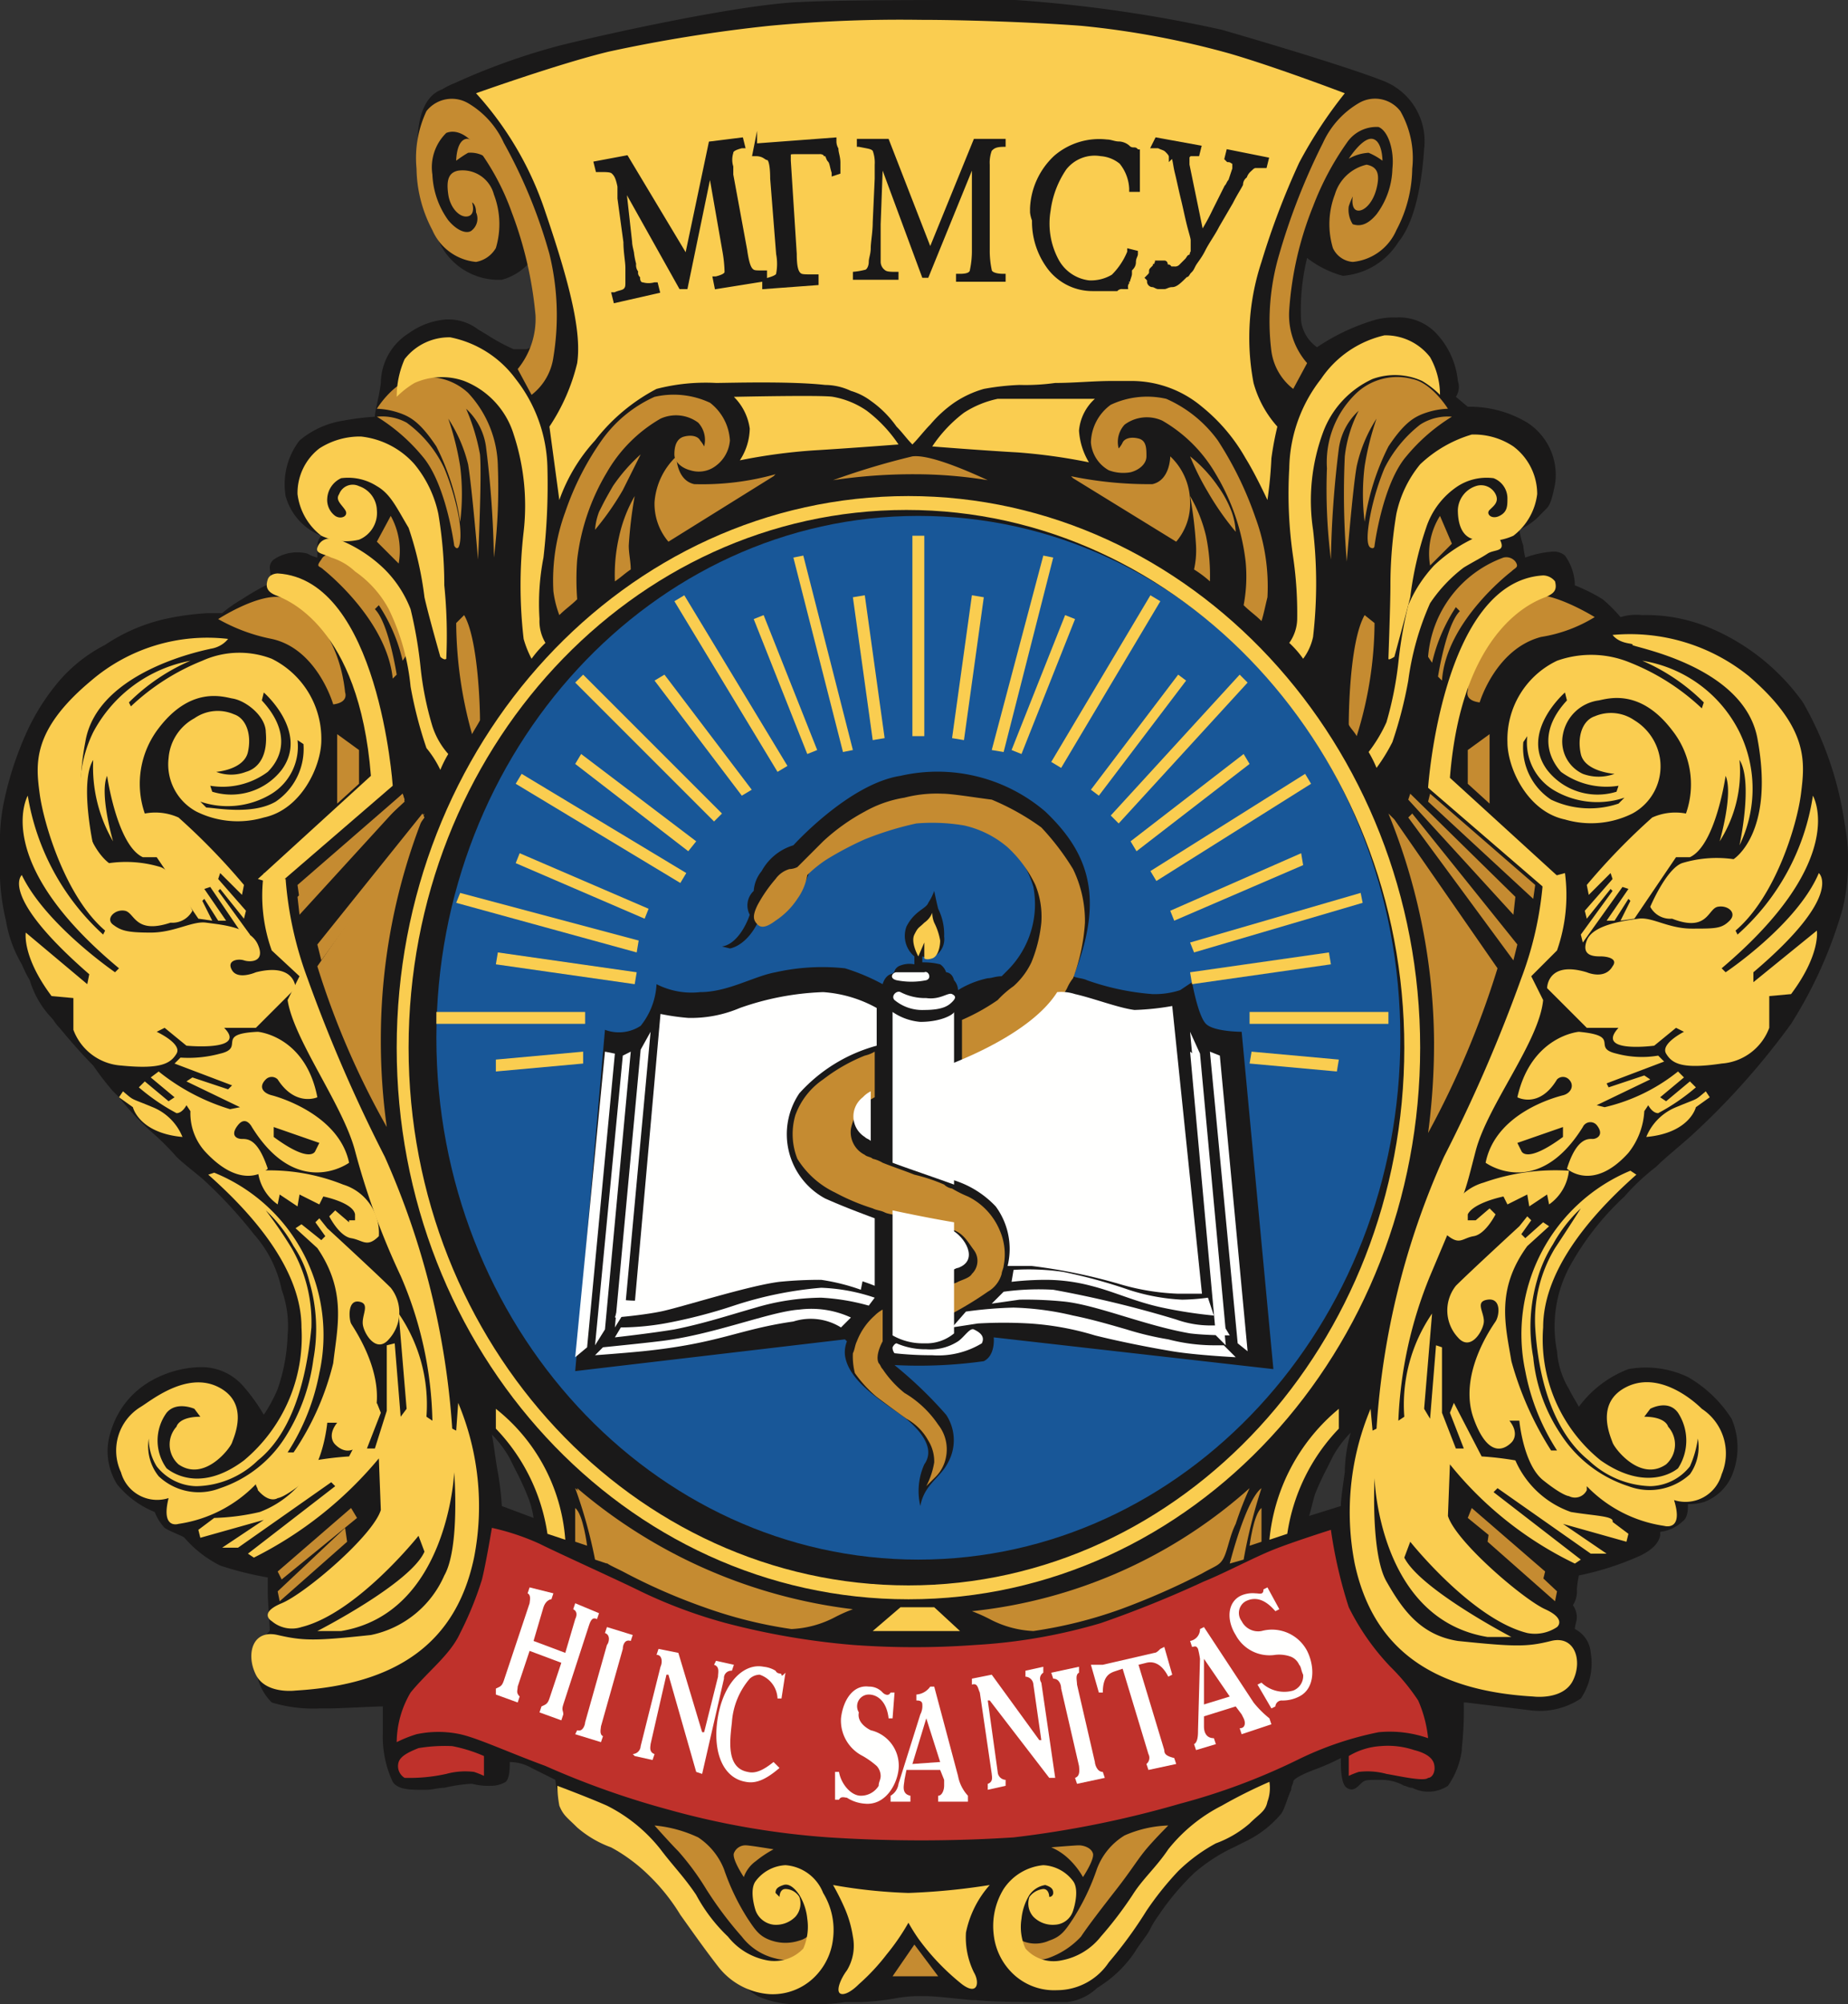 <svg id="SvgjsSvg3557" xmlns="http://www.w3.org/2000/svg" viewBox="0 0 93.17 101"><rect x="0" y="0" width="93.17" height="101" fill="#333333" stroke="none"/><defs><style>.cls-1{fill:#1a1919;}.cls-2{fill:#185798;}.cls-3{fill:#bf312b;}.cls-4{fill:#c58b31;}.cls-5{fill:#fffffe;}.cls-6{fill:#facd50;}.cls-7{fill:#fff;fill-opacity:0;stroke:#1a1919;stroke-miterlimit:50;stroke-width:0.14px;stroke-dasharray:0;}</style></defs><path id="SvgjsPath3652" class="cls-1" d="M26.3,75.9a14.93,14.93,0,0,0-.2-1.7c-.1-.5-.2-1.4-.3-1.9a5.38,5.38,0,0,1,.9,1.2l.3.6a13.92,13.92,0,0,1,.6,1.3,4.51,4.51,0,0,1,.3,1.1Zm42.5-1.7c-.1.7-.2,1.4-.2,1.7l-1.6.5c.1-.3.2-.8.3-1.1a13.92,13.92,0,0,1,.6-1.3l.3-.6a5.38,5.38,0,0,1,.9-1.2A7.47,7.47,0,0,0,68.8,74.2ZM91.9,35.4a11,11,0,0,0-4.8-3.8,8.27,8.27,0,0,0-3.3-.6,2.81,2.81,0,0,0-1.1.1,7.64,7.64,0,0,0-.9-.9,9.14,9.14,0,0,0-1.4-.7,2.64,2.64,0,0,0-.5-1.5.85.85,0,0,0-.6-.2,4.88,4.88,0,0,0-1.4.3,3.54,3.54,0,0,1-.1-.6,4.5,4.5,0,0,1-.2-.8,3.32,3.32,0,0,0,1.1-.8l.2-.2c.2-.2.3-.3.5-1.3A3.13,3.13,0,0,0,78,21.3a5.61,5.61,0,0,0-3-.8l-.6-.5a.91.91,0,0,0,.1-.8,4.06,4.06,0,0,0-1-2.3,2.58,2.58,0,0,0-2.1-.9,3.75,3.75,0,0,0-1,.1,10.54,10.54,0,0,0-3,1.4,1.93,1.93,0,0,1-.8-1.3,10.89,10.89,0,0,1,.3-3.2,5.08,5.08,0,0,0,1.8.9,3.62,3.62,0,0,0,2.8-1.7c.9-1.1,1.2-3.2,1.3-4.7a3.26,3.26,0,0,0-2-3.4c-1.5-.6-5.1-1.7-8.2-2.6A70.42,70.42,0,0,0,52.2,0H50.1c-2.7,0-6.7,0-8.7.1-3,.1-9.8,1.6-12.2,2.2a33.24,33.24,0,0,0-5.3,1.9,3.33,3.33,0,0,0-.6.3C21.9,5,22,7.3,22.1,8.2v.4a7.23,7.23,0,0,0,1,3.5,3.3,3.3,0,0,0,2.9,2h.3a2.84,2.84,0,0,0,1.5-1c.1.3.2.8.3,1.1a10.22,10.22,0,0,1,0,2.5c-.1.8-.5.9-.6.9h-.6a9.15,9.15,0,0,1-1.3-.7l-.5-.3a2.44,2.44,0,0,0-1.5-.5h-.1a3.71,3.71,0,0,0-1.9.7,3,3,0,0,0-1.4,2.5c-.1.8-.3,1.4-.3,1.7a13.7,13.7,0,0,0-1.6.2,4.5,4.5,0,0,0-2.2,1,3.63,3.63,0,0,0-.7,2.8,3,3,0,0,0,1.8,2,.76.76,0,0,0-.2.5v.6a1.69,1.69,0,0,1-.5-.2,2.11,2.11,0,0,0-1.7.3.52.52,0,0,0-.2.4,2.92,2.92,0,0,0,.2.9h-.4a12.66,12.66,0,0,0-1.2.7,7,7,0,0,0-1,.7h-.7a13.44,13.44,0,0,0-2.2.3,9,9,0,0,0-3,1.3A7.65,7.65,0,0,0,4,34.3,11.1,11.1,0,0,0,2.3,37a16.94,16.94,0,0,0-1.1,3.4A10.14,10.14,0,0,0,1,42.8v.5a11.23,11.23,0,0,0,.3,3.1,6.31,6.31,0,0,0,.8,2.2,5.9,5.9,0,0,0,.4.8,4.75,4.75,0,0,0,1.1,1.9c.1.1.2.3.4.5.5.6,1.1,1.3,1.7,1.9a14.7,14.7,0,0,0,1,1.3l.3.3a13.6,13.6,0,0,0,1.7,1.8,13.47,13.47,0,0,1,1.2,1.2c.3.3.7.6,1.3,1.1h0a22.71,22.71,0,0,1,2.6,2.8A6,6,0,0,1,15.2,65a5.3,5.3,0,0,1,.3,2.3A9.12,9.12,0,0,1,15,70a7.62,7.62,0,0,1-.7,1.3,9.38,9.38,0,0,0-1-1.4,2.79,2.79,0,0,0-2.1-1h-.1a5.29,5.29,0,0,0-2.5.7,4.34,4.34,0,0,0-2,2.5,3.16,3.16,0,0,0,.3,2.7,4.68,4.68,0,0,0,1.9,1.4,2.51,2.51,0,0,0,.5.8c.3.2.9.4,1,.5a5.86,5.86,0,0,0,1.8,1.4,16.67,16.67,0,0,0,2.4.6v.8c0,.3.1,1.7.1,1.8s0,.1-.2.3a2.69,2.69,0,0,0-.5,1.5,2.73,2.73,0,0,0,.8,1.9,7.16,7.16,0,0,0,2.4.3h.4c.7,0,2.3-.1,2.8-.1v1.4a5.36,5.36,0,0,0,.5,2.4c.2.3.6.4,1.3.4h.4c.3,0,.6-.1.9-.1a8.32,8.32,0,0,1,1.3-.2h.1a3.4,3.4,0,0,0,1,.1,1.45,1.45,0,0,0,.7-.2c.2-.2.2-.7.2-1a2.28,2.28,0,0,1,1.1.3l1.2.6a4.05,4.05,0,0,0,.3,1.2,3.23,3.23,0,0,0,1.2,1.4c.6.4,2,1.2,2.6,1.6a10,10,0,0,1,2,1.6,6.47,6.47,0,0,1,1,1.5c.4.6.8,1.2,1.1,1.6l.1.2a6.3,6.3,0,0,0,1.9,1.8,4.64,4.64,0,0,0,2.1.4H42a8.6,8.6,0,0,0,1.6-.1h.8a12.37,12.37,0,0,0,1.8-.2,6.64,6.64,0,0,1,1.3-.1h.1c.6,0,1.3.1,2.4.2h.2c.9.1,2.6.1,3.6.1h1a2.63,2.63,0,0,0,1.5-.7l.3-.2a6.07,6.07,0,0,0,1.6-1.6c.3-.5.6-.8.8-1.2s.3-.5.5-.8a13,13,0,0,1,1.7-2,8.58,8.58,0,0,1,2-1.3l.6-.3a5.37,5.37,0,0,0,1.8-1.4c.2-.3.3-.8.5-1.2,0-.2.1-.3.1-.4s.2-.3,1.3-.7a11.73,11.73,0,0,0,1.1-.5c0,.5,0,1.3.3,1.5s.5,0,.7-.2.3-.2.9-.2h.1a2.38,2.38,0,0,1,1.2.3c.1,0,.2.1.4.1A1.79,1.79,0,0,0,74,90a4,4,0,0,0,.7-1.8v-.1a17.7,17.7,0,0,0,.1-2.3h.1l3.3.4a3.73,3.73,0,0,0,2.5-.6,3.17,3.17,0,0,0,.5-2.3,1.46,1.46,0,0,0-.8-1.2c0-.2.1-.4.1-.6a1.07,1.07,0,0,0-.2-.6,1.29,1.29,0,0,0,.2-.8,5.64,5.64,0,0,1,.1-.7,14.73,14.73,0,0,0,3.1-1c.6-.3.9-.6,1-1v-.2a1.93,1.93,0,0,0,1.1-.5c.3-.2.3-.6.3-.9a2.49,2.49,0,0,0,.8-.1,2.45,2.45,0,0,0,1.4-1.3,3.65,3.65,0,0,0,0-2.9,6.37,6.37,0,0,0-2.2-2.1,4.92,4.92,0,0,0-3-.4,5.55,5.55,0,0,0-2.5,1.9c-.1-.2-.3-.5-.5-.9a4.25,4.25,0,0,1-.6-1.9,6.39,6.39,0,0,1,.6-4.2,14,14,0,0,1,2.8-3.6,11,11,0,0,1,1.6-1.5c.4-.4.9-.8,1.7-1.5a37.4,37.4,0,0,0,5.1-5.7,22.18,22.18,0,0,0,2.6-5.8,10.35,10.35,0,0,0,.1-4.3A17.18,17.18,0,0,0,91.9,35.4Z" transform="translate(-1)"/><path id="SvgjsPath3653" class="cls-2" d="M47.3,26C33.9,26,23,37.8,23,52.3S33.9,78.6,47.3,78.6,71.6,66.8,71.6,52.3,60.8,26,47.3,26" transform="translate(-1)"/><path id="SvgjsPath3654" class="cls-3" d="M73,87.6a6.28,6.28,0,0,0-.5-1.9A10.48,10.48,0,0,0,71.1,84,12.13,12.13,0,0,1,69,81a23.2,23.2,0,0,1-.9-3.9s-1.9.6-2.9,1-2.5,1.2-3.5,1.6a55.81,55.81,0,0,1-5.2,2.1,27.81,27.81,0,0,1-6.3,1.1,42.37,42.37,0,0,1-6.2,0,37.31,37.31,0,0,1-6.4-1.1,24.83,24.83,0,0,1-4.3-1.6c-1-.5-4.1-1.9-5.1-2.4a12.08,12.08,0,0,0-2.4-.8s-.3,1.8-.5,2.6a17.07,17.07,0,0,1-1.1,2.7c-.5,1.1-1.6,1.9-2.5,3a5,5,0,0,0-.7,2.5,6.39,6.39,0,0,1,1-.4,5.28,5.28,0,0,1,2.2,0c.9.2,2.4.9,4.3,1.6a42.71,42.71,0,0,0,6.2,2.2,40.5,40.5,0,0,0,8.1,1.4,72.13,72.13,0,0,0,9.3,0,51.63,51.63,0,0,0,8.4-1.7,32.16,32.16,0,0,0,5.9-2.2,16.59,16.59,0,0,1,4.1-1.4,5.84,5.84,0,0,1,2.5.3" transform="translate(-1)"/><path id="SvgjsPath3655" class="cls-3" d="M73.3,88.9c-.1-.4-.6-.6-1-.7a4.16,4.16,0,0,0-1.7-.2,3.52,3.52,0,0,0-1.6.5v1a4.2,4.2,0,0,1,.5-.2,3.62,3.62,0,0,1,1.4.1c.6.1,1.9.4,2.1.2.2,0,.4-.3.3-.7" transform="translate(-1)"/><path id="SvgjsPath3656" class="cls-3" d="M23.8,88a8.12,8.12,0,0,0-1.7.1c-.5.2-.9.4-1,.7a.69.69,0,0,0,.3.8,8.61,8.61,0,0,0,2.1-.2,3.62,3.62,0,0,1,1.4-.1,4.2,4.2,0,0,1,.5.2v-1a7.48,7.48,0,0,0-1.6-.5" transform="translate(-1)"/><path id="SvgjsPath3657" class="cls-1" d="M65.2,69,63.6,52s-1.4,0-1.8-.4-.7-2.1-.7-2.1l-.6.4a4.14,4.14,0,0,1-1.4.2,12.75,12.75,0,0,1-3.3-.7c-.2-.1-.5-.1-.7-.2,0-.1.1-.1.1-.2,1.5-3.9.6-6.1-1.5-8.1a8.36,8.36,0,0,0-7.3-1.8c-2.6.4-5.4,3.5-5.4,3.5a2.72,2.72,0,0,0-1.6,1.3,1.75,1.75,0,0,0-.4,1,1,1,0,0,0-.2,1.2c-.2.6-.7,1.5-1.4,1.6l.4.1s.8-.1,1.4-1.3a.5.5,0,0,0,.5-.1,4.23,4.23,0,0,0,2.2-2.8c1.2-1,3.6-2.7,6.4-2.5a5,5,0,0,1,4.8,3.6,4.71,4.71,0,0,1-1.3,4.2l-.3.3c-.3,0-.5.1-.7.1a4.71,4.71,0,0,0-1.5.6.78.78,0,0,0-.2-.5c-.1-.4-.4-.4-.4-.4a.78.78,0,0,0-.3-.4,3.44,3.44,0,0,0-.9-.1v-.3a1.06,1.06,0,0,0,.6,0,1,1,0,0,0,.5-1,2.9,2.9,0,0,0-.3-1.4c-.1-.4-.2-.9-.2-.9a2.83,2.83,0,0,1-.3.6c-.1.3-.7.4-1.1,1.2a1.35,1.35,0,0,0,.4,1.5v.4a1.27,1.27,0,0,0-.8.1c-.3.2-.1.3-.4.4s-.4.5-.4.5a10.27,10.27,0,0,0-1.9-.8,10.74,10.74,0,0,0-3.5.2c-1.1.2-2.4,1-3.8,1a3.88,3.88,0,0,1-2.2-.4,3.64,3.64,0,0,1-.8,2.1,2,2,0,0,1-1.8.2L30,69.1l13.6-1.6.1.1a1.48,1.48,0,0,0-.1.7c.2,1.5,2.4,2.6,3.2,3.3s1.3,1.5.8,2.2a3.29,3.29,0,0,0-.2,2.1c.2-1.1,1-1.4,1.4-2.2a2.32,2.32,0,0,0-.1-2.4,20.85,20.85,0,0,0-2.6-2.5h.1a23.53,23.53,0,0,0,4.4-.2c.6-.3.5-1.2.5-1.2L65.2,69" transform="translate(-1)"/><path id="SvgjsPath3658" class="cls-4" d="M68.3,9.8a4.19,4.19,0,0,0-.1,2.7,1.2,1.2,0,0,0,1,.7,2.67,2.67,0,0,0,2.2-1.6,6.78,6.78,0,0,0,.8-3.1,4.77,4.77,0,0,0-.6-2.9,1.61,1.61,0,0,0-2.1-.4,4.46,4.46,0,0,0-1.8,2,32.63,32.63,0,0,0-2.2,5.6,11.93,11.93,0,0,0-.4,4.9,2.9,2.9,0,0,0,1.1,1.9l.7-1.3a3.69,3.69,0,0,1-.9-2.7,17,17,0,0,1,1.2-5.2,14.41,14.41,0,0,1,1.7-3.2,1.8,1.8,0,0,1,1.6-.8c.5.2.8,1.2.7,2.1a4,4,0,0,1-.8,2.3c-.5.6-.9.6-1.2.5a1.34,1.34,0,0,1-.2-.9,4.2,4.2,0,0,1,.2-.5s-.1.6.2.7.8-.3,1-1.1,0-1.1-.5-1.2a2.17,2.17,0,0,0-1.6,1.5" transform="translate(-1)"/><path id="SvgjsPath3659" class="cls-4" d="M28.7,12.8a25.64,25.64,0,0,0-2.3-5.6,4.46,4.46,0,0,0-1.8-2,1.63,1.63,0,0,0-2.1.4A5.57,5.57,0,0,0,22,8.5a6.78,6.78,0,0,0,.8,3.1A2.67,2.67,0,0,0,25,13.2a1.45,1.45,0,0,0,1-.7,4.19,4.19,0,0,0-.1-2.7,1.63,1.63,0,0,0-1.8-1.2c-.5.1-.6.5-.5,1.2s.6,1.2,1,1.1.2-.7.2-.7.2.1.2.5a.76.76,0,0,1-.2.9c-.2.2-.7.1-1.2-.5a4.23,4.23,0,0,1-.8-2.3,2.42,2.42,0,0,1,.7-2.1c.5-.2,1.1.1,1.6.8a12.34,12.34,0,0,1,1.7,3.2A19.57,19.57,0,0,1,28,15.9a4,4,0,0,1-.9,2.7l.7,1.3A2.9,2.9,0,0,0,28.9,18a13,13,0,0,0-.2-5.2" transform="translate(-1)"/><path id="SvgjsPath3660" class="cls-4" d="M70.7,8.1s0-1-.5-1.1S69,8,69,8a2.26,2.26,0,0,1,1-.3,3.22,3.22,0,0,1,.7.4" transform="translate(-1)"/><path id="SvgjsPath3661" class="cls-4" d="M24.5,7c-.5.1-.5,1.1-.5,1.1a5.92,5.92,0,0,1,.6-.4,1.41,1.41,0,0,1,1,.3s-.7-1.1-1.1-1" transform="translate(-1)"/><path id="SvgjsPath3662" class="cls-4" d="M73,33.1l.2.3a8.56,8.56,0,0,1,1.2-2.8l.2.2c-.7.7-1.1,3.3-1.1,3.3l.2.2c.2-3,3.5-5.5,3.5-5.5.2-.2.4-.2.2-.5a.59.59,0,0,0-.6-.2,5.8,5.8,0,0,0-3.8,5" transform="translate(-1)"/><path id="SvgjsPath3663" class="cls-4" d="M73.1,28.5l1.1-1.1L73.6,26a3.57,3.57,0,0,0-.5,2.5" transform="translate(-1)"/><path id="SvgjsPath3664" class="cls-4" d="M69.8,31c-.8,1.4-.8,5.4-.8,5.5s.3.4.4.6a19.39,19.39,0,0,0,.9-5.7l-.5-.4" transform="translate(-1)"/><path id="SvgjsPath3665" class="cls-4" d="M70.8,23.6a12.52,12.52,0,0,0-.7,2.3c-.2,1-.2,1.6,0,1.7s.2-.1.2-.1.4-3.1,1.6-4.5a9.27,9.27,0,0,1,2.3-2,2.57,2.57,0,0,0-1.6.4,6.46,6.46,0,0,0-1.8,2.2" transform="translate(-1)"/><path id="SvgjsPath3666" class="cls-4" d="M62.4,22.2a6.38,6.38,0,0,0-2.6-2.1,4.31,4.31,0,0,0-2.8.3,2.42,2.42,0,0,0-1,1.9,1.77,1.77,0,0,0,.9,1.4,2.08,2.08,0,0,0,1.1.1c.4-.1.8-.4.8-.8s0-.8-.4-.9-.7,0-.8.2a1.24,1.24,0,0,1-.2.3,1.28,1.28,0,0,1,.3-1.2,1.88,1.88,0,0,1,1.9-.2,7.34,7.34,0,0,1,2.7,2.7,11,11,0,0,1,1.5,4.4,7.75,7.75,0,0,1-.1,2.2c.3.3.6.5.9.8.1-.3.2-.8.3-1.2a10,10,0,0,0-.6-4,17.72,17.72,0,0,0-1.9-3.9" transform="translate(-1)"/><path id="SvgjsPath3667" class="cls-4" d="M63.1,25.8a5.62,5.62,0,0,0-.7-1.3A7,7,0,0,0,61,23a13.27,13.27,0,0,0,.9,1.8,14.07,14.07,0,0,0,1.4,2,3.5,3.5,0,0,0-.2-1" transform="translate(-1)"/><path id="SvgjsPath3668" class="cls-4" d="M62,29.3a9.75,9.75,0,0,0-.2-2.3,7.36,7.36,0,0,0-.8-2,21,21,0,0,1,.3,2.5,4.48,4.48,0,0,1-.1,1.2,5.55,5.55,0,0,1,.8.6" transform="translate(-1)"/><path id="SvgjsPath3669" class="cls-4" d="M60.3,27.3a2.94,2.94,0,0,0,.7-2A3.17,3.17,0,0,0,60,23s0,1.2-.9,1.4A19.3,19.3,0,0,1,55,24l.1.1,5.2,3.2" transform="translate(-1)"/><path id="SvgjsPath3670" class="cls-4" d="M17.3,28.7s3.2,2.5,3.5,5.5L21,34s-.4-2.6-1.1-3.3l.2-.2a8.56,8.56,0,0,1,1.2,2.8l.2-.3a5.82,5.82,0,0,0-3.7-5,.44.44,0,0,0-.6.2c-.3.4-.1.3.1.5" transform="translate(-1)"/><path id="SvgjsPath3671" class="cls-4" d="M20.7,26,20,27.3l1.1,1.1a3.63,3.63,0,0,0-.4-2.4" transform="translate(-1)"/><path id="SvgjsPath3672" class="cls-4" d="M24,31.4a21.11,21.11,0,0,0,.8,5.6c.1-.2.3-.5.4-.7,0-.7-.1-4.1-.8-5.3l-.4.4" transform="translate(-1)"/><path id="SvgjsPath3673" class="cls-4" d="M22.3,23c1.2,1.4,1.6,4.5,1.6,4.5s.1.2.2.1.2-.7,0-1.7a12.52,12.52,0,0,0-.7-2.3,6,6,0,0,0-1.9-2.3A2.6,2.6,0,0,0,20,21a9.27,9.27,0,0,1,2.3,2" transform="translate(-1)"/><path id="SvgjsPath3674" class="cls-4" d="M24.6,19.8a3,3,0,0,0-2.8-.7c-1,.2-1.8,1.5-1.8,1.5a3.86,3.86,0,0,1,1.1.2c.6.2,1.1.5,1.9,1.7a12.37,12.37,0,0,1,1.2,3.8,11.28,11.28,0,0,0,0-2.8,14.2,14.2,0,0,0-.6-2.4,7.4,7.4,0,0,1,1,2.3c.2,1.2.5,4.8.5,4.8s.2-4.2.1-5.3a10.5,10.5,0,0,0-.7-2.3,3.17,3.17,0,0,1,1,1.9,50.82,50.82,0,0,1,.4,5.6,28.36,28.36,0,0,0,.2-4.6,5.56,5.56,0,0,0-1.5-3.7" transform="translate(-1)"/><path id="SvgjsPath3675" class="cls-4" d="M30.1,28.2a11,11,0,0,1,1.5-4.4,7.34,7.34,0,0,1,2.7-2.7,1.88,1.88,0,0,1,1.9.2,1.28,1.28,0,0,1,.3,1.2,1.44,1.44,0,0,0-.2-.3c-.1-.2-.4-.3-.8-.2s-.5.5-.5.9.4.7.8.8a1.42,1.42,0,0,0,1.1-.1,1.77,1.77,0,0,0,.9-1.4,2.58,2.58,0,0,0-1-1.9A4.31,4.31,0,0,0,34,20a6.55,6.55,0,0,0-2.6,2.1,14.21,14.21,0,0,0-1.9,3.7,10,10,0,0,0-.6,4,5.27,5.27,0,0,0,.3,1.2c.3-.3.6-.5.9-.8a13.18,13.18,0,0,1,0-2" transform="translate(-1)"/><path id="SvgjsPath3676" class="cls-4" d="M31.9,24.5c-.4.7-.4.7-.7,1.3a3.23,3.23,0,0,0-.2.9,14.07,14.07,0,0,0,1.4-2l.9-1.8a8.72,8.72,0,0,0-1.4,1.6" transform="translate(-1)"/><path id="SvgjsPath3677" class="cls-4" d="M32.2,27.1a8.58,8.58,0,0,0-.2,2.2c.3-.2.5-.4.8-.6,0-.4-.1-.8-.1-1.2A21,21,0,0,1,33,25a7.17,7.17,0,0,0-.8,2.1" transform="translate(-1)"/><path id="SvgjsPath3678" class="cls-4" d="M36,24.4c-.9-.2-.9-1.4-.9-1.4A3.54,3.54,0,0,0,34,25.3a2.94,2.94,0,0,0,.7,2L40,24l.1-.1a13.72,13.72,0,0,1-4.1.5" transform="translate(-1)"/><path id="SvgjsPath3679" class="cls-4" d="M70.4,21.1a14.2,14.2,0,0,0-.6,2.4,11.53,11.53,0,0,0,0,2.8A12.37,12.37,0,0,1,71,22.5c.8-1.2,1.3-1.5,1.9-1.7a3.86,3.86,0,0,1,1.1-.2s-.8-1.3-1.8-1.5a3,3,0,0,0-2.8.7,4.81,4.81,0,0,0-1.5,3.8,28.36,28.36,0,0,0,.2,4.6,50.82,50.82,0,0,1,.4-5.6,3.17,3.17,0,0,1,1-1.9,6.63,6.63,0,0,0-.7,2.3,40.92,40.92,0,0,0,.1,5.3s.3-3.7.5-4.8a7.25,7.25,0,0,1,1-2.4" transform="translate(-1)"/><path id="SvgjsPath3680" class="cls-4" d="M75,37.8v1.7l1.1,1V37l-1.1.8" transform="translate(-1)"/><path id="SvgjsPath3681" class="cls-4" d="M18,37v3.5l1.1-1V37.8L18,37" transform="translate(-1)"/><path id="SvgjsPath3682" class="cls-4" d="M75,34.8s-.2.5.6.6c0,0,.8-2.7,3.1-3.3a7.36,7.36,0,0,0,2.7-1s-2.1-1.3-3.2-1.1-2.9,1.9-3.2,4.8" transform="translate(-1)"/><path id="SvgjsPath3683" class="cls-4" d="M17.8,35.5c.8-.1.6-.6.6-.6-.3-2.9-2-4.6-3.2-4.8S12,31.2,12,31.2a9,9,0,0,0,2.7,1c2.3.5,3.1,3.3,3.1,3.3" transform="translate(-1)"/><path id="SvgjsPath3684" class="cls-4" d="M22.2,41.2,17,48.7a41.33,41.33,0,0,0,3.5,8.1,31.45,31.45,0,0,1-.3-4.4A30.46,30.46,0,0,1,22.4,41l-.2.2" transform="translate(-1)"/><path id="SvgjsPath3685" class="cls-4" d="M16.1,45.3l5.3-4.9-.1-.4L16,44.6l.1.7" transform="translate(-1)"/><path id="SvgjsPath3686" class="cls-4" d="M21.4,40.3l-.1-.3L16,45.2l.1.9,5.3-5.8" transform="translate(-1)"/><path id="SvgjsPath3687" class="cls-4" d="M22.4,41.2l-.1-.2L17,47.6l.2.8,5.2-7.2" transform="translate(-1)"/><path id="SvgjsPath3688" class="cls-4" d="M78.4,44.6,73.1,40l-.1.4,5.3,4.9.1-.7" transform="translate(-1)"/><path id="SvgjsPath3689" class="cls-4" d="M77.4,45.2,72.1,40l-.1.3,5.3,5.8.1-.9" transform="translate(-1)"/><path id="SvgjsPath3690" class="cls-4" d="M72,41.2l5.3,7.2.2-.8L72.2,41l-.2.2" transform="translate(-1)"/><path id="SvgjsPath3691" class="cls-4" d="M76.5,48.8l-5.2-7.5L71,41a31,31,0,0,1,2.3,11.5,34.4,34.4,0,0,1-.3,4.6,45.21,45.21,0,0,0,3.5-8.3" transform="translate(-1)"/><path id="SvgjsPath3692" class="cls-4" d="M76,77.7l3.4,3,.1-.5L76.1,77l-.1.7" transform="translate(-1)"/><path id="SvgjsPath3693" class="cls-4" d="M78.9,79.2,75.2,76l-.2.5,3.8,3.1.1-.4" transform="translate(-1)"/><path id="SvgjsPath3694" class="cls-4" d="M15,80.2l.1.5,3.4-3-.1-.7L15,80.2" transform="translate(-1)"/><path id="SvgjsPath3695" class="cls-4" d="M15,79.2l.2.4L19,76.5l-.3-.5L15,79.2" transform="translate(-1)"/><path id="SvgjsPath3696" class="cls-4" d="M30,76v1.7l.6.2s-.2-1.6-.6-1.9" transform="translate(-1)"/><path id="SvgjsPath3697" class="cls-4" d="M30,75a24.42,24.42,0,0,1,1,3.6l.6.2S30.8,75.6,30,75" transform="translate(-1)"/><path id="SvgjsPath3698" class="cls-4" d="M64,77.9l.6-.2V76c-.4.3-.6,1.9-.6,1.9" transform="translate(-1)"/><path id="SvgjsPath3699" class="cls-4" d="M63,78.8l.7-.2a26.56,26.56,0,0,1,.9-3.6c-.8.6-1.6,3.8-1.6,3.8" transform="translate(-1)"/><path id="SvgjsPath3700" class="cls-4" d="M64,75a24.88,24.88,0,0,1-14,6.2,7.93,7.93,0,0,1,.9.4,5.21,5.21,0,0,0,2.2.6,22.51,22.51,0,0,0,4.4-1.1,36.58,36.58,0,0,0,4.1-1.8c.7-.4.9-.4,1.1-.8s.3-1.1.6-1.7A17.08,17.08,0,0,1,64,75" transform="translate(-1)"/><path id="SvgjsPath3701" class="cls-4" d="M30.7,76.7a16.19,16.19,0,0,0,.6,1.7c.2.4.3.4,1.1.8A29.73,29.73,0,0,0,36.5,81a22.51,22.51,0,0,0,4.4,1.1,5.21,5.21,0,0,0,2.2-.6,7.93,7.93,0,0,1,.9-.4A26.21,26.21,0,0,1,30.1,75c.1.4.4,1.1.6,1.7" transform="translate(-1)"/><path id="SvgjsPath3702" class="cls-4" d="M46,99.6h2.3L47.1,98,46,99.6" transform="translate(-1)"/><path id="SvgjsPath3703" class="cls-4" d="M56.3,94.2a11.51,11.51,0,0,1-1.2,2.5c-.4.6-.6.9-1.2,1.1a1.69,1.69,0,0,1-1.4,0,.69.69,0,0,1-.5-.4,2,2,0,0,0,.3,1.1,1.94,1.94,0,0,0,1.5.2,4.11,4.11,0,0,0,1.7-1.1c.4-.6,1.1-1.5,1.8-2.4s1-1.4,1.4-1.9S59.9,92,59.9,92a5.91,5.91,0,0,0-2.2.5,3.33,3.33,0,0,0-1.4,1.7" transform="translate(-1)"/><path id="SvgjsPath3704" class="cls-4" d="M55.6,94.6s.6-.9.5-1.2-.5-.4-.7-.4-1.4.1-1.4.1a3,3,0,0,1,.9.6,3.91,3.91,0,0,1,.7.9" transform="translate(-1)"/><path id="SvgjsPath3705" class="cls-4" d="M39.1,93.8a5.67,5.67,0,0,1,.9-.6s-1.2-.2-1.4-.2a.62.62,0,0,0-.6.4c-.1.3.5,1.2.5,1.2a1.68,1.68,0,0,1,.6-.8" transform="translate(-1)"/><path id="SvgjsPath3706" class="cls-4" d="M41.3,97.8a2.21,2.21,0,0,1-1.4,0c-.6-.2-.8-.5-1.2-1.1a11.51,11.51,0,0,1-1.2-2.5,3.44,3.44,0,0,0-1.3-1.6A6.61,6.61,0,0,0,34,92s.8.9,1.2,1.3a13.34,13.34,0,0,1,1.4,1.9,18.61,18.61,0,0,0,1.8,2.4,3,3,0,0,0,1.7,1.1,1.94,1.94,0,0,0,1.5-.2c.4-.3.3-1.1.3-1.1a1.08,1.08,0,0,1-.6.4" transform="translate(-1)"/><path id="SvgjsPath3707" class="cls-4" d="M50.8,24.2c-1.3-.6-3-1.3-3.8-1.2a37,37,0,0,0-4,1.2,27.28,27.28,0,0,1,4.1-.3,23.08,23.08,0,0,1,3.7.3" transform="translate(-1)"/><path id="SvgjsPath3708" class="cls-4" d="M46.6,70.2A5.36,5.36,0,0,1,45.5,69c-.1-.1-.1-.2-.2-.3-.2-.4.2-1.1.2-1.1V66h0a1.73,1.73,0,0,0-.4.3,3.32,3.32,0,0,0-.9,1.3c-.1.2-.1.4-.2.6a3.4,3.4,0,0,0,.1,1,6.28,6.28,0,0,0,1.1,1.2c.4.3.8.6,1.5,1.1a2.79,2.79,0,0,1,1.1,1.1,2,2,0,0,1,.3,1.1,4,4,0,0,1-.4,1.2l.5-.5a1.91,1.91,0,0,0,.5-1,2,2,0,0,0-.4-1.6,5.27,5.27,0,0,0-1.7-1.6" transform="translate(-1)"/><path id="SvgjsPath3709" class="cls-4" d="M51.5,64.2c0-.1.1-.3.1-.4a3,3,0,0,0-.2-1.8,3.33,3.33,0,0,0-1.6-1.7,5.9,5.9,0,0,1-.8-.4.76.76,0,0,1-.4-.2,8.8,8.8,0,0,0-1.5-.5c-.5-.2-1.1-.4-1.6-.6a1.69,1.69,0,0,0-.5-.2c-.1-.1-.3-.1-.4-.2a1.27,1.27,0,0,1-.7-1.3,2.24,2.24,0,0,1,1.2-1.6h0V53h0a1.69,1.69,0,0,1-.5.2,8.78,8.78,0,0,0-2.1,1.2,3.7,3.7,0,0,0-1.4,1.8,3.38,3.38,0,0,0,.1,2.2,4.51,4.51,0,0,0,1.9,1.7,10.84,10.84,0,0,0,1.9.8c.2.1.4.1.6.2s.5.1.7.2c.8.2,1.8.3,2.4.5.1,0,.2,0,.2.1s.1.1.2.1c.5.2.7.6,1,1a.91.91,0,0,1-.1,1.2c-.1.2-.5.3-.7.4a.77.77,0,0,1-.3.1v1.5a17.48,17.48,0,0,0,1.8-1.1,1.5,1.5,0,0,0,.7-.9" transform="translate(-1)"/><path id="SvgjsPath3710" class="cls-4" d="M39.2,46.6c.2.2.5.1.9-.2a3.84,3.84,0,0,0,1.1-1.1,2.83,2.83,0,0,0,.5-1.2,6.22,6.22,0,0,1,1-.8,16.45,16.45,0,0,1,1.9-1,16,16,0,0,1,2.6-.8,9.66,9.66,0,0,1,2.4.1,5.08,5.08,0,0,1,2.2,1.1,6.22,6.22,0,0,1,1.4,1.9,4.22,4.22,0,0,1,.3,1.9,7.13,7.13,0,0,1-.5,2,3.78,3.78,0,0,1-.9,1.2,5,5,0,0,0-.8.7h0a10.42,10.42,0,0,1-1.8,1h0v2.4h0a18.5,18.5,0,0,0,2-1,9.61,9.61,0,0,0,2.2-1.6,6.47,6.47,0,0,0,.8-.9c.1-.2.2-.3.3-.5a2.19,2.19,0,0,1,.3-.5,9.76,9.76,0,0,0,.6-2.8,6,6,0,0,0-.6-2.7,12.75,12.75,0,0,0-1.6-2.1A12.29,12.29,0,0,0,51,40.3c-.8-.1-2-.3-2.5-.3a6.48,6.48,0,0,0-1.9.2,6,6,0,0,0-2,.7,10.09,10.09,0,0,0-2.1,1.5l-1.3,1.3a1,1,0,0,1-.4.1,1.3,1.3,0,0,0-.7.5,7.3,7.3,0,0,0-.9,1.3c-.3.6-.2.8,0,1" transform="translate(-1)"/><path id="SvgjsPath3711" class="cls-5" d="M29.4,85.9l1.3-4c.1-.3.2-.4.4-.3l.1-.3L30,80.8l-.1.3c.2.1.2.3.1.5l-.5,1.7-1.6-.6.5-1.7c.1-.3.3-.4.4-.4l.1-.3L27.7,80l-.1.3c.2.1.1.4.1.5l-1.3,3.9c-.1.3-.2.3-.4.4v.3l1.1.4.1-.3c-.2-.2-.1-.3-.1-.5l.6-1.8,1.6.6-.6,1.8c-.1.3-.2.3-.4.4l-.1.3,1.1.4.1-.3c0-.2-.1-.2,0-.5" transform="translate(-1)"/><path id="SvgjsPath3712" class="cls-5" d="M31.3,87l1.1-3.9c0-.2.1-.5.4-.4l.1-.3L31.6,82l-.1.3c.3.1.2.5.1.6l-1.1,3.9c0,.1-.1.5-.4.4l-.1.2,1.3.4.1-.3c-.2-.1-.1-.4-.1-.5" transform="translate(-1)"/><path id="SvgjsPath3713" class="cls-5" d="M38,83.9l-.9-.2-.1.2c.3.1.2.4.2.6l-.7,2.8h-.1l-1.2-4-1-.2-.1.3c.3,0,.3.4.2.6l-1,4a.42.42,0,0,1-.4.4l.1.1.9.2.1-.3c-.3-.1-.2-.4-.2-.5l.8-3.5h.1l1.4,4.9.3.1,1.1-4.8a.37.37,0,0,1,.4-.4l.1-.3" transform="translate(-1)"/><path id="SvgjsPath3714" class="cls-5" d="M40.5,84.4s-.1.1-.1,0-.2,0-.3-.2a1.42,1.42,0,0,0-.6-.2c-1-.2-2,.8-2.3,2.5s.2,3.1,1.4,3.3c.5.1,1-.1,1.7-.7l-.3-.3c-.5.4-.9.6-1.3.5-1.1-.2-.9-1.6-.8-2.5a3.76,3.76,0,0,1,.9-2.2.76.76,0,0,1,.5-.2,1.32,1.32,0,0,1,.9,1.2h.2l.2-1.3-.1.1h0" transform="translate(-1)"/><path id="SvgjsPath3715" class="cls-5" d="M44.8,85.4c.4,0,.9.3,1,1.2H46l.1-1.3h-.2c-.1.2-.3.1-.4,0a.91.91,0,0,0-.7-.3c-.8-.1-1.3.7-1.4,1.6a2,2,0,0,0,1.1,1.9,4.23,4.23,0,0,1,.7.5.76.76,0,0,1,.2.5c0,.2-.1.3-.1.5a1.05,1.05,0,0,1-.9.5c-.5,0-1-.6-1.1-1.2h-.2v1.4h.2c.1-.2.3-.1.4-.1a1.9,1.9,0,0,0,.9.3c1,.1,1.6-.9,1.7-1.7a1.83,1.83,0,0,0-1.4-2c-.2-.1-.7-.4-.6-.9a.59.59,0,0,1,.5-.9" transform="translate(-1)"/><path id="SvgjsPath3716" class="cls-5" d="M47,88.9h0l.7-2.3h0l.7,2.2h0ZM48.1,85h-.2a.93.93,0,0,1-.7.4v.3c.1,0,.3,0,.3.2a.9.9,0,0,1-.1.5l-1.1,3.5a.82.82,0,0,1-.4.6v.3h1v-.3c-.5-.1-.3-.6-.3-.8l.1-.5h1.7l.2.5V90c0,.2-.1.5-.3.5v.3h1.5v-.3a2,2,0,0,1-.5-1Z" transform="translate(-1)"/><path id="SvgjsPath3717" class="cls-5" d="M53.6,84.3V84l-.9.2v.3a.42.42,0,0,1,.4.4l.4,2.8h-.1L51,84.4l-1,.2v.3c.3-.1.3.2.4.4l.6,4.1c0,.1.1.4-.2.5v.3l.9-.2v-.3a.42.42,0,0,1-.4-.4l-.5-3.6h.1l3,3.9h.3l-.7-4.8a.35.35,0,0,1,.1-.5" transform="translate(-1)"/><path id="SvgjsPath3718" class="cls-5" d="M56.2,88.8l-.9-3.9c0-.2-.1-.5.1-.6V84l-1.4.3.1.3c.3,0,.4.3.4.5l.9,3.9c0,.1.1.5-.2.6l.1.3,1.4-.3-.1-.3c-.3,0-.4-.4-.4-.5" transform="translate(-1)"/><path id="SvgjsPath3719" class="cls-5" d="M59.7,88.2l-1.3-4.3.4-.1c.4-.1.8.1,1.1.7l.2-.1L59.7,83l-.2.1c-.1.1-.2.2-.3.2l-2.6.6H56l.4,1.4h.2c0-.9.4-1,.7-1.1l.3-.1,1.3,4.3a.4.4,0,0,1-.1.5l.1.3,1.4-.3-.1-.3c-.4-.1-.5-.2-.5-.4" transform="translate(-1)"/><path id="SvgjsPath3720" class="cls-5" d="M61.7,85.9V83.6h0L63,85.5h0l-1.3.4Zm0-3.9-.2.1a.6.6,0,0,1-.5.6l.1.3c.1,0,.2-.1.3.1a4.33,4.33,0,0,1,.1.5l-.1,3.6c0,.2,0,.6-.2.7l.1.3,1-.3-.1-.3c-.5,0-.5-.5-.5-.6v-.5l1.6-.5.3.4.1.2c.1.2.1.5-.2.5l.1.3,1.5-.5-.1-.3a5,5,0,0,1-.8-.8Z" transform="translate(-1)"/><path id="SvgjsPath3721" class="cls-5" d="M66.9,83.2a2,2,0,0,0-2.3-1,.93.93,0,0,1-1-.5.68.68,0,0,1,.2-1c.4-.2.9-.2,1.5.5l.2-.1L64.9,80l-.2.1c0,.3-.2.2-.4.2a1.48,1.48,0,0,0-.7.1c-.7.3-.8,1.2-.3,2a1.93,1.93,0,0,0,2,1,1.72,1.72,0,0,1,.8.1.78.78,0,0,1,.4.4c.1.1.1.3.2.5a.79.79,0,0,1-.5.8,1.66,1.66,0,0,1-1.6-.4l-.2.1.7,1.2.2-.1h0a.32.32,0,0,1,.3-.3,1.83,1.83,0,0,0,.9-.2c.8-.4.8-1.5.4-2.3" transform="translate(-1)"/><path id="SvgjsPath3722" class="cls-5" d="M47.6,50.9c.9,0,1.2-.2,1.4-.4s.2-.3,0-.4-.6.3-1.3.2a2.68,2.68,0,0,1-1.3-.3c-.2-.1-.5.2-.3.4a2.19,2.19,0,0,0,1.5.5" transform="translate(-1)"/><path id="SvgjsPath3723" class="cls-5" d="M46.2,49.4a3.78,3.78,0,0,0,1.5,0c.3-.1.1-.5-.1-.4H46.2c-.2,0-.4.3,0,.4" transform="translate(-1)"/><path id="SvgjsPath3724" class="cls-5" d="M46.2,67.7s-.1,0-.2.2a.44.44,0,0,0,.1.3,17,17,0,0,0,1.9.1,4.25,4.25,0,0,0,2.5-.6c.2-.4-.2-.6-.4-.7s-.5.4-.8.6a2.58,2.58,0,0,1-1.6.4,3.64,3.64,0,0,1-1.5-.3" transform="translate(-1)"/><path id="SvgjsPath3725" class="cls-5" d="M38.7,64.7a12,12,0,0,1,3.3-.6,9.85,9.85,0,0,1,3.1.7V61.4c-.8-.3-1.6-.6-2.5-1a3.68,3.68,0,0,1-1.3-5.3,8.09,8.09,0,0,1,3.9-2.4V50.8a6.45,6.45,0,0,0-2.7-.8,14,14,0,0,0-4.2.8,6.27,6.27,0,0,1-2.6.5,11.27,11.27,0,0,1-1.4-.2L33,65.7a15,15,0,0,0,5.7-1" transform="translate(-1)"/><path id="SvgjsPath3726" class="cls-5" d="M44.6,57.3c.1.1.2.1.3.2V55a1.38,1.38,0,0,0-.4.3,1.22,1.22,0,0,0,.1,2" transform="translate(-1)"/><path id="SvgjsPath3727" class="cls-5" d="M44.5,64.5a11,11,0,0,0-3.3-.5,19.54,19.54,0,0,0-4.1.8,20.57,20.57,0,0,1-3.2.7,6.3,6.3,0,0,1-1.6,0l-.3.9s1.3-.1,2.3-.3,4.4-1.3,6-1.5a20.74,20.74,0,0,1,2.1-.1,10.47,10.47,0,0,1,2,.5l.1-.5" transform="translate(-1)"/><path id="SvgjsPath3728" class="cls-5" d="M38,65.8a25.8,25.8,0,0,1-3.5.9,13.22,13.22,0,0,1-2.2.2l-.3.5s1.8-.2,3-.4c1.5-.3,2.7-.7,4.1-1.1a12,12,0,0,1,3.3-.5,10.93,10.93,0,0,1,2.4.4l.3-.4a9.38,9.38,0,0,0-2.7-.5,19.14,19.14,0,0,0-4.4.9" transform="translate(-1)"/><path id="SvgjsPath3729" class="cls-5" d="M43.9,66.4a4.74,4.74,0,0,0-2.6-.4c-1.5.1-4.4,1.3-7.1,1.6-.8.1-2.8.3-2.8.3l-.4.4s1.4-.1,2.4-.2c3.9-.4,4.8-1.1,7.6-1.5a2.89,2.89,0,0,1,2.4.3l.5-.5" transform="translate(-1)"/><path id="SvgjsPath3730" class="cls-5" d="M32.5,66.1,33.8,52l-.5.9L32,66.9l.5-.8" transform="translate(-1)"/><path id="SvgjsPath3731" class="cls-5" d="M31.5,67l1.3-14-.4.2L31,67.8l.5-.8" transform="translate(-1)"/><path id="SvgjsPath3732" class="cls-5" d="M32,53.1l-.5-.1L30,68.4l.6-.5L32,53.1" transform="translate(-1)"/><path id="SvgjsPath3733" class="cls-5" d="M49,62v2c.1,0,.2-.1.3-.1,1.1-.4.3-1.6-.3-1.9" transform="translate(-1)"/><path id="SvgjsPath3734" class="cls-5" d="M51.2,60.8a3.61,3.61,0,0,1,.6,3H53a27.92,27.92,0,0,1,4.4.9,11.86,11.86,0,0,0,3,.5h1.2L60.1,50.7a13.13,13.13,0,0,1-1.9.2c-.8-.1-2.1-.6-3-.8a2.22,2.22,0,0,0-.9-.1c-1.2,1.9-4.3,3.2-5.3,3.6-.1,0-.1,0-.2.1v5.7a4.91,4.91,0,0,1,2.4,1.4" transform="translate(-1)"/><path id="SvgjsPath3735" class="cls-5" d="M53.7,64.5a9,9,0,0,1,2.3.3c1.2.3,2.2.8,3.6,1.1a23,23,0,0,0,2.6.4l-.3-.9a10.87,10.87,0,0,1-1.3.1,10.25,10.25,0,0,1-2.7-.5,26.15,26.15,0,0,0-3.3-.9,12,12,0,0,0-2.5-.1l-.1.6a15.44,15.44,0,0,1,1.7-.1" transform="translate(-1)"/><path id="SvgjsPath3736" class="cls-5" d="M51,65.7l1.4-.2a19.3,19.3,0,0,1,2.3.1c1.7.2,4,1.2,6.3,1.6.8.1,2,.1,2,.1l-.3-.5H62a5.16,5.16,0,0,1-1.7-.3A55.45,55.45,0,0,0,54.1,65a13,13,0,0,0-2.5.1l-.6.6" transform="translate(-1)"/><path id="SvgjsPath3737" class="cls-5" d="M62.7,67.8h-.4a9.22,9.22,0,0,1-2.4-.3,15.34,15.34,0,0,1-2.1-.5c-.7-.2-1.7-.5-2.7-.7a14.47,14.47,0,0,0-3-.4,21.06,21.06,0,0,0-2.4.2l-.7.8,1.3-.2a22.38,22.38,0,0,1,2.6,0,14.46,14.46,0,0,1,3.3.6c1.2.3,2.7.6,3.9.8s3.2.3,3.2.3l-.6-.6" transform="translate(-1)"/><path id="SvgjsPath3738" class="cls-5" d="M62.8,67.1l-1.3-14L61,52l1.3,14.1.5,1" transform="translate(-1)"/><path id="SvgjsPath3739" class="cls-5" d="M62.8,67.8,61.4,53.3,61,53l1.3,14.3.5.5" transform="translate(-1)"/><path id="SvgjsPath3740" class="cls-5" d="M63.9,68.1,62.5,53.2,62,53l1.4,14.7.5.4" transform="translate(-1)"/><path id="SvgjsPath3741" class="cls-5" d="M47.4,51.5A2.89,2.89,0,0,1,46,51v1.6h0v3h0v3c.8.3,2,.7,3.1,1.1V51c0,.1-.6.5-1.7.5" transform="translate(-1)"/><path id="SvgjsPath3742" class="cls-5" d="M49.1,61.6c-.6-.1-1.7-.3-3.1-.6v6.3a3.08,3.08,0,0,0,1.6.4,2.19,2.19,0,0,0,1.5-.5v-1h0V64h0V61.6" transform="translate(-1)"/><path id="SvgjsPath3743" class="cls-6" d="M21.6,52.8c0-15,11.3-27.1,25.1-27.1S71.8,37.9,71.8,52.8s-11.2,27.1-25,27.1S21.6,67.8,21.6,52.8ZM46.8,25C32.5,25,21,37.5,21,52.8S32.5,80.6,46.8,80.6,72.6,68.1,72.6,52.8,61,25,46.8,25Z" transform="translate(-1)"/><path id="SvgjsPath3744" class="cls-6" d="M51.3,20.1a5,5,0,0,0-1.7.7A7,7,0,0,0,48,22.5s2.5.2,4.3.3a28.69,28.69,0,0,1,3.6.5,3.52,3.52,0,0,1-.5-1.6,2.44,2.44,0,0,1,.8-1.6H51.3" transform="translate(-1)"/><path id="SvgjsPath3745" class="cls-6" d="M17.2,27a2.89,2.89,0,0,0,1.9.2,1.46,1.46,0,0,0,.9-1.5,1.32,1.32,0,0,0-.9-1.2.73.73,0,0,0-1,.4c-.2.3.1.5.3.8s-.2.5-.5.3a1,1,0,0,1-.4-.9,1.2,1.2,0,0,1,.7-1,2.69,2.69,0,0,1,1.8.4c.7.4,1,1.1,1.6,2.1a17.33,17.33,0,0,1,.8,3.5c.2.9.8,3,.8,3s.2.2.3.1a25.16,25.16,0,0,0-.1-3.7,21.86,21.86,0,0,0-.3-3.6,5.82,5.82,0,0,0-1.2-2.5A4.2,4.2,0,0,0,19.2,22a3.77,3.77,0,0,0-2.1.6A2.84,2.84,0,0,0,16,24.9,3.12,3.12,0,0,0,17.2,27" transform="translate(-1)"/><path id="SvgjsPath3746" class="cls-6" d="M21.9,19.3a3.37,3.37,0,0,1,2.5-.1,4.22,4.22,0,0,1,2.5,2.7,11.48,11.48,0,0,1,.5,4.9,23.46,23.46,0,0,0,0,5.4,5.13,5.13,0,0,0,.4,1,5.72,5.72,0,0,1,.7-.8,2.13,2.13,0,0,1-.3-1.2,12.11,12.11,0,0,1,.2-3.1,32.42,32.42,0,0,0,.2-4.5A7.49,7.49,0,0,0,27,19.1,5.4,5.4,0,0,0,23.7,17a2.84,2.84,0,0,0-2.3,1.1A4.69,4.69,0,0,0,21,20a4.55,4.55,0,0,1,.9-.7" transform="translate(-1)"/><path id="SvgjsPath3747" class="cls-6" d="M42,22.7c1.7-.1,4.3-.3,4.3-.3a7,7,0,0,0-1.6-1.7A4.32,4.32,0,0,0,43,20c-.5-.1-5,0-5,0a2.79,2.79,0,0,1,.8,1.6,3,3,0,0,1-.5,1.6,28.5,28.5,0,0,1,3.7-.5" transform="translate(-1)"/><path id="SvgjsPath3748" class="cls-6" d="M72.6,23.4a5.82,5.82,0,0,0-1.2,2.5,21.86,21.86,0,0,0-.3,3.6c0,1-.1,3.6-.1,3.7s.3-.1.3-.1.6-2.2.8-3a17.33,17.33,0,0,1,.8-3.5,4,4,0,0,1,1.6-2.1,2.69,2.69,0,0,1,1.8-.4,1.09,1.09,0,0,1,.7,1c0,.4,0,.7-.4.9s-.7-.1-.5-.3.5-.4.3-.8a.82.82,0,0,0-1-.4,1.32,1.32,0,0,0-.9,1.2c0,.7.2,1.4.9,1.5a3.06,3.06,0,0,0,1.9-.2,3.12,3.12,0,0,0,1.2-2.1,3,3,0,0,0-1.2-2.4,3.57,3.57,0,0,0-2.1-.6,6.42,6.42,0,0,0-2.6,1.5" transform="translate(-1)"/><path id="SvgjsPath3749" class="cls-6" d="M67.6,19.1A7.49,7.49,0,0,0,66,23.6a22,22,0,0,0,.2,4.5,19.58,19.58,0,0,1,.2,3.1,2.14,2.14,0,0,1-.4,1.2,5,5,0,0,1,.7.8,2.81,2.81,0,0,0,.5-1.1,23.46,23.46,0,0,0,0-5.4,9.92,9.92,0,0,1,.5-4.9,4.78,4.78,0,0,1,2.5-2.7,3.32,3.32,0,0,1,2.5.1,4.55,4.55,0,0,1,.9.7,3.89,3.89,0,0,0-.5-1.9,2.84,2.84,0,0,0-2.3-1.1,5.28,5.28,0,0,0-3.2,2.2" transform="translate(-1)"/><path id="SvgjsPath3750" class="cls-6" d="M74.8,28.6c.5-.3.9-.5,1.2-.7s.8-.1.7-.5-.4-.6-1.1-.4a7.63,7.63,0,0,0-2.3,1.5,6.9,6.9,0,0,0-1.3,2,21.76,21.76,0,0,0-.5,2.9,17.69,17.69,0,0,1-.6,3,7.46,7.46,0,0,1-.9,1.5,5.9,5.9,0,0,1,.4.8,9.13,9.13,0,0,0,.8-1.3,21.15,21.15,0,0,0,.8-3.1,14.19,14.19,0,0,1,1.1-3.9,7.47,7.47,0,0,1,1.7-1.8" transform="translate(-1)"/><path id="SvgjsPath3751" class="cls-6" d="M23.2,38.8a5.94,5.94,0,0,1,.4-.8,3.92,3.92,0,0,1-.8-1.4,15.94,15.94,0,0,1-.6-3,21.76,21.76,0,0,0-.5-2.9,5.78,5.78,0,0,0-1.3-2,7,7,0,0,0-2.3-1.5c-.7-.2-1,.1-1.1.4s.3.3.7.5a3.07,3.07,0,0,1,1.2.7,5.44,5.44,0,0,1,1.7,1.9,11.39,11.39,0,0,1,1.1,3.9,21.15,21.15,0,0,0,.8,3.1,5.25,5.25,0,0,1,.7,1.1" transform="translate(-1)"/><path id="SvgjsPath3752" class="cls-6" d="M73,39.7l5.8,5,1-.3-5.7-5.2c.6-7.6,4.3-8.9,4.8-9.1s.6-.4.5-.8a.78.78,0,0,0-.6-.3c-5.1.3-5.8,10.7-5.8,10.7" transform="translate(-1)"/><path id="SvgjsPath3753" class="cls-6" d="M14.9,30c.5.2,4.2,1.5,4.8,9.1L14,44.3l1,.3,5.8-5S20.1,29.2,15,28.9c0,0-.4,0-.5.3s-.1.6.4.8" transform="translate(-1)"/><path id="SvgjsPath3754" class="cls-6" d="M82.6,39.6l-.1.3A3.22,3.22,0,0,1,79,38.8c-1.4-1.9.9-3.9.9-3.9l.1.4c-1.3,1.4-1.1,2.7-.3,3.6A3.87,3.87,0,0,0,82.6,39.6Zm-3.4.7a3.14,3.14,0,0,1-1.4-2.9l.2-.3a2.8,2.8,0,0,0,1.3,2.7,4.29,4.29,0,0,0,3.6.4l-.3.3A4.54,4.54,0,0,1,79.2,40.3Zm.3-7A4.39,4.39,0,0,0,77,37.4c0,1.3,1,3.5,2.9,3.9a4.67,4.67,0,0,0,3.4-.3,2.7,2.7,0,0,0,1.4-2.7,2.75,2.75,0,0,0-1.3-2,2.08,2.08,0,0,0-2-.2c-.6.2-.9,1-.7,1.9s1.7,1,1.7,1a2.31,2.31,0,0,1-1.6,0,1.8,1.8,0,0,1-1-2,2.12,2.12,0,0,1,1.8-1.7c.5-.1,2.1-.6,3.7,1.5A4.39,4.39,0,0,1,86,41a2.84,2.84,0,0,0-1.7.2A33,33,0,0,0,81,44.6l.1.5L82.2,44l.1.3-1.4,1.6.1.4,1.2-1.5.1.1-1.6,2.2.1.4,2-2.8.3.1L82,46.4h.4l.7-1.1.1.1-.5,1,.7-.1,2.1-3.1h.7c1.3-.6,1.8-4.1,1.8-4.1.4.9-.3,3.3-.3,3.3a6.52,6.52,0,0,0,1-4.1c.7,1.1,0,4.3,0,4.3a6.49,6.49,0,0,0,0-5.7,6.63,6.63,0,0,0-4.9-3.6,10,10,0,0,1,3.1,2.1l-.1.3a11.38,11.38,0,0,0-3.6-2.3A5.13,5.13,0,0,0,79.5,33.3Z" transform="translate(-1)"/><path id="SvgjsPath3755" class="cls-6" d="M15.2,38.8a3.22,3.22,0,0,1-3.5,1.1l-.1-.3a3.82,3.82,0,0,0,2.9-.7c.9-.9,1-2.2-.3-3.6l.1-.4S16.6,36.9,15.2,38.8Zm1.1-1.3a3.21,3.21,0,0,1-1.4,2.9c-1.2.7-3.1.3-3.5.3l-.3-.3a4.26,4.26,0,0,0,3.6-.4A2.8,2.8,0,0,0,16,37.3ZM7.5,35.4a10,10,0,0,1,3.1-2.1,7,7,0,0,0-4.9,3.6,6.49,6.49,0,0,0,0,5.7s-.7-3.2,0-4.3a7.41,7.41,0,0,0,1,4.1S6,40,6.4,39.1c0,0,.5,3.5,1.8,4.1h.7L11,46.3l.7.1-.5-1,.1-.1.7,1.1h.4l-1.1-1.6.3-.1,1.9,2.8.1-.4L12,44.9l.1-.1,1.2,1.5.1-.4L12,44.3l.1-.3,1.1,1.1.1-.5A33,33,0,0,0,10,41.2,2.84,2.84,0,0,0,8.3,41,4.59,4.59,0,0,1,9,36.7c1.6-2.1,3.2-1.6,3.7-1.5.7.1,1.7.9,1.7,1.7.1,1.1-.3,1.8-1,2a2.08,2.08,0,0,1-1.5,0s1.4-.1,1.6-1-.1-1.7-.7-1.9a2.06,2.06,0,0,0-2,.2,2.5,2.5,0,0,0-1.3,2,2.7,2.7,0,0,0,1.4,2.7,4.67,4.67,0,0,0,3.4.3c1.9-.4,2.9-2.6,2.9-3.9a4.49,4.49,0,0,0-2.5-4.1,4.53,4.53,0,0,0-3.5.1,11.38,11.38,0,0,0-3.6,2.3Z" transform="translate(-1)"/><path id="SvgjsPath3756" class="cls-6" d="M84,57.3c2.2-.2,2.5-1.5,2.5-1.5l.7-.5L87,55c-.6.5-.3.3-1.5.8A2.73,2.73,0,0,0,84,57.3" transform="translate(-1)"/><path id="SvgjsPath3757" class="cls-6" d="M8.7,55.8c-1.2-.5-.9-.3-1.5-.8l-.2.3.7.5s.3,1.3,2.5,1.5a2.73,2.73,0,0,0-1.5-1.5" transform="translate(-1)"/><path id="SvgjsPath3758" class="cls-6" d="M89.4,49.5V49c4.6-3.9,3.3-5,3.3-5-1.1,2.6-4.7,5-4.7,5l-.2-.2c6.5-5.5,4.6-8.7,4.6-8.7a11.67,11.67,0,0,1-3.8,7l-.1-.2c2-1.7,3.1-5.3,3.3-6.9s.4-3.3-2.6-5.9A9.53,9.53,0,0,0,82.3,32c.4.5,1.1.4,1,.5s5.6,1,6.3,4.7c.9,4.8-1.2,6.1-1.2,6.1a6,6,0,0,0-2.6.2c-.8.3-1.6,2.2-1.6,2.2a1.14,1.14,0,0,0,1.1.6c1.8.7,1.8-.5,2.3-.6s1,.3.6.7-.7.4-1.9.4-2-.6-2.7-.5-2.3.3-2.6,1.1.4.8.7.8.9.1.6.5c-.4.7-1.3.3-1.3.3-2-.6-2,.8-2,.8l2,2h1.6c-1.2,1.3,1.8.9,1.8.9l1.1-.9.4.2s-1.2.6-.9,1.1.8.8,2.8.5a2.77,2.77,0,0,0,2.4-1.8V50.2l1.1-.1c1.5-2,1.3-3.2,1.3-3.2l-3.2,2.6" transform="translate(-1)"/><path id="SvgjsPath3759" class="cls-6" d="M77.7,58l-.2-.4,2.3-.8v.5C77.9,58.7,77.7,58,77.7,58Zm4.8-4.9c-1.3-.3.3-.9-1.9-1.1,0,0-2.4.2-3.1,3.3,0,0,1.1.6,2-.9a.42.42,0,0,1,.6,0c.3.3.1.7-.3.8s-3.4.9-3.9,3.4c0,0,2.6,1.9,4.9-1.8a.42.42,0,0,1,.7-.1c.4.5,0,.7-.2.7s-.8-.1-1.3,1.5c0,0,1.3,1.2,3.1-.8a3.69,3.69,0,0,0,.8-2.1l.2-.3s.2.4.5.4a10.39,10.39,0,0,0,1.9-1.3l-.3-.3-1.2,1-.3-.2,1.2-1-.3-.3a9.27,9.27,0,0,1-3.7,1.8l-.4-.1,2.7-1.3-.3-.2-1.8.6-.1-.2,2.9-1.1-.3-.3A4.91,4.91,0,0,1,82.5,53.1Z" transform="translate(-1)"/><path id="SvgjsPath3760" class="cls-6" d="M76.8,60.3l.2.4,1-.5.1.6.9-.6.1.5a2.38,2.38,0,0,0,1-1.7,10.85,10.85,0,0,0-4.3.6,2.61,2.61,0,0,0-1.9,2.6c.7.6.8.2,1.4.1s1.1-1.1,1.1-1.1l-.3-.3-.7.6H75v-.3c.3-.6,1.8-.9,1.8-.9" transform="translate(-1)"/><path id="SvgjsPath3761" class="cls-6" d="M9.9,53.1c.3-.5-1-1.1-1-1.1l.4-.2,1.1.9s3.1.3,1.9-.9h1.6l2-2s0-1.3-2-.8c0,0-.9.4-1.2-.1s.3-.6.6-.5,1.1.1.7-.8-1.9-1-2.6-1.1-1.6.5-2.8.5-1.5-.1-1.9-.4.1-.8.6-.7.5,1.2,2.3.6a1.14,1.14,0,0,0,1.1-.6S9.9,44,9.1,43.7a6,6,0,0,0-2.6-.2s-2.1-1.4-1.2-6.1c.6-3.7,6.4-4.7,6.3-4.7s.5,0,.9-.5a9,9,0,0,0-6.9,2.1C2.6,36.8,2.8,38.5,3,40s1.3,5.2,3.3,6.9l-.1.2a12.11,12.11,0,0,1-3.8-7S.5,43.4,7,48.8l-.2.2s-3.5-2.4-4.7-4.9c0,0-1.2,1,3.4,5l-.1.5L2.3,47s-.2,1.2,1.3,3.2l1.1.1v1.6a2.77,2.77,0,0,0,2.4,1.8c2,.2,2.5-.1,2.8-.6" transform="translate(-1)"/><path id="SvgjsPath3762" class="cls-6" d="M17.1,57.6l-.2.4s-.2.7-2.1-.7v-.5ZM17,55.3c-.6-3.1-3-3.3-3-3.3-2.2.1-.6.8-1.9,1.1a6.07,6.07,0,0,1-2,.2l-.3.3,2.9,1.1-.2.2-1.8-.6-.3.2,2.7,1.3-.5.1A10.64,10.64,0,0,1,9,54l-.4.3,1.2,1-.3.2-1.2-1-.3.3a10.39,10.39,0,0,0,1.9,1.3c.3,0,.5-.4.5-.4l.2.3a2.88,2.88,0,0,0,.8,2.1c1.9,2,3.1.8,3.1.8-.5-1.5-1-1.5-1.3-1.5s-.6-.2-.2-.7.7.1.7.1c2.3,3.7,4.9,1.8,4.9,1.8-.5-2.4-3.5-3.3-3.9-3.4s-.7-.4-.3-.8a.42.42,0,0,1,.6,0C15.9,55.8,17,55.3,17,55.3Z" transform="translate(-1)"/><path id="SvgjsPath3763" class="cls-6" d="M18.6,61.6l-.7-.6-.3.3s.5,1,1.1,1.1.8.5,1.4-.1a2.55,2.55,0,0,0-1.8-2.6A10,10,0,0,0,14,59a2.38,2.38,0,0,0,1,1.7l.1-.5.9.6.1-.6,1,.5.2-.4s1.5.3,1.6.9v.3h-.3" transform="translate(-1)"/><path id="SvgjsPath3764" class="cls-6" d="M83.1,74.9a6.41,6.41,0,0,1-3.4-2.6,8.39,8.39,0,0,1-1.4-3.9,8.45,8.45,0,0,1,.2-3.9,6.65,6.65,0,0,1,.8-1.8,7.22,7.22,0,0,1,1.4-1.8s-.7,1.1-1.3,2a7,7,0,0,0-1,4c.2,3.2,1.2,5.5,2.7,6.7a4.72,4.72,0,0,0,3.1,1.3,2.61,2.61,0,0,0,2-1,5.09,5.09,0,0,0,.4-1.4,2.38,2.38,0,0,1-.4,1.8A3,3,0,0,1,83.1,74.9Zm-.1-5c-1.6.8-.8,2.5-.7,2.8s1.4,2,2.7,1.1a1.34,1.34,0,0,0,.1-1.9s-.1-.5-1.2-.5l.3-.4s.9-.5,1.4.2a2.56,2.56,0,0,1,0,2.8c-.5.4-1.9,1-3.9-.4a7.84,7.84,0,0,1-2.9-6.7c0-2.7,2.1-5.4,4.7-7.7l-.3-.2a8.93,8.93,0,0,0-5.3,10.1,11.18,11.18,0,0,0,1.6,4h-.3a16.51,16.51,0,0,1-2-4.5c-.3-1.8-.8-3.6.8-5.8l1.1-1-.3-.2-.9.8-.2-.2.5-.7-.2-.2-.4.5s-2.5,2.3-3.2,3a2,2,0,0,0,.1,2.6c.6.7,1.2-.2,1.3-.7s-.5-1.1.2-1.2.6.8.4,1.1-1.9,2.7-1.1,4.9,1.7,1.4,1.9,1.2.3-.6-.1-1.1h.5s.2,2.2,1.2,3,1.3.8,1.3.8a.66.66,0,0,0,.9-.3v-.2a6.78,6.78,0,0,0,3.9,2s1,.3.5-1.3a1.89,1.89,0,0,0,2.4-1.3,2.69,2.69,0,0,0-1-3.3C86.3,70.5,84.6,69.1,83,69.9Z" transform="translate(-1)"/><path id="SvgjsPath3765" class="cls-6" d="M8.5,72.5a2.65,2.65,0,0,0,.4,1.4,2.61,2.61,0,0,0,2,1A4.56,4.56,0,0,0,14,73.6c1.5-1.2,2.4-3.5,2.7-6.7a7.44,7.44,0,0,0-1-4A21.78,21.78,0,0,0,14.4,61a7.22,7.22,0,0,1,1.4,1.8,5.55,5.55,0,0,1,.8,1.8,8.45,8.45,0,0,1,.2,3.9,9.67,9.67,0,0,1-1.4,3.9A6.21,6.21,0,0,1,12.1,75,2.94,2.94,0,0,1,9,74.4,2.42,2.42,0,0,1,8.5,72.5Zm6.5,3s.3,0,1.3-.8,1.2-3,1.2-3H18c-.4.5-.3.9-.1,1.1s1.1,1,1.9-1.2-1-4.7-1.1-4.9-.2-1.2.4-1.1.1.7.2,1.2.7,1.4,1.3.7a2,2,0,0,0,.1-2.6c-.7-.7-3.2-3-3.2-3l-.4-.5-.2.2.5.7-.2.2-1-.8-.3.2,1.1,1c1.5,2.2,1,4,.8,5.8a13.84,13.84,0,0,1-2,4.5h-.3a11.18,11.18,0,0,0,1.6-4,8.83,8.83,0,0,0-5.3-10.1l-.3.1c2.6,2.3,4.7,5,4.7,7.7a8.11,8.11,0,0,1-2.9,6.7c-2,1.5-3.4.8-3.9.4a2.38,2.38,0,0,1,0-2.8c.5-.6,1.4-.2,1.4-.2l.3.4c-1.1,0-1.2.5-1.2.5a1.34,1.34,0,0,0,.1,1.9c1.3.9,2.6-.8,2.7-1.1s.9-2-.7-2.8-3.4.7-3.9,1a2.58,2.58,0,0,0-1,3.3,1.89,1.89,0,0,0,2.4,1.3c-.4,1.6.5,1.3.5,1.3a6.78,6.78,0,0,0,3.9-2c0,.1.1.2.1.3C14.6,75.8,15,75.5,15,75.5Z" transform="translate(-1)"/><path id="SvgjsPath3766" class="cls-6" d="M80.2,76.2a4.78,4.78,0,0,1-2.8-2.6,15.94,15.94,0,0,0-1.7-.2l-1.4-2.7-.2.5.7,1.8h-.4l-.7-1.8V67.9l-.3-.1-.3,3.7-.3-.5.4-4.8a8.11,8.11,0,0,0-1.4,5.2l-.3.2a21.39,21.39,0,0,1,1.6-7.3c1.9-4.5,1.7-4,2.3-6.3s3.2-5.5,3.4-7.6l-.6-1.2,1.3-1.3a8.45,8.45,0,0,0,.4-3.9l-1.1.3a17.61,17.61,0,0,1-1.1,5,76.79,76.79,0,0,1-3.9,9A39.5,39.5,0,0,0,70.4,72l-.2.1L70.1,71a13.45,13.45,0,0,0-.8,7.8c.9,4.2,3.8,6.4,9,6.7,0,0,1.5.2,2-.8s.1-2.3-1.1-2-1.8.3-4.7,0c-1.9-.3-2.8-1.6-3.6-3s-.6-5.2-.6-5.2.2,7.1,5.7,8h1.2s-4.6-2.4-5.4-4l.3-.8s3.1,3.9,5.9,4.6a2,2,0,0,0,1.5-.3s.5-.4-.6-.9-4.5-3.4-4.9-4.7l.1-2.6a18.22,18.22,0,0,0,6.3,5l.3-.2-4.4-3.4.2-.2,4.7,3.3H82l-2.2-1.5,3.2.9.1-.4-.8-.6c.1-.3-.9-.3-2.1-.5" transform="translate(-1)"/><path id="SvgjsPath3767" class="cls-6" d="M24,72.1l-.2-.1a40.17,40.17,0,0,0-3.4-13.7,76.79,76.79,0,0,1-3.9-9,18.29,18.29,0,0,1-1.1-5L14.3,44a8.2,8.2,0,0,0,.4,3.9l1.4,1.3-.6,1.2c.3,2,2.8,5.3,3.4,7.6a37.21,37.21,0,0,0,2.3,6.3,19.21,19.21,0,0,1,1.6,7.3l-.3-.2a8.11,8.11,0,0,0-1.4-5.2l.4,4.8-.3.4-.3-3.7-.4.1v3.3L19.9,73h-.4l.7-1.8-.2-.5-1.4,2.7a15.94,15.94,0,0,0-1.7.2,5.08,5.08,0,0,1-2.8,2.6,11.34,11.34,0,0,1-2.3.3l-.8.6.1.4,3.2-.9L12.2,78H13l4.7-3.3.2.2-4.4,3.4.3.2a19.58,19.58,0,0,0,6.3-5l.1,2.6c-.4,1.3-3.8,4.2-5,4.7s-.5.9-.5.9a1.57,1.57,0,0,0,1.5.3c2.8-.7,5.9-4.6,5.9-4.6l.3.8c-.7,1.6-5.4,4-5.4,4h1.2c5.4-.9,5.7-8,5.7-8s.3,3.8-.5,5.2a5.18,5.18,0,0,1-3.7,3c-2.8.3-3.4.3-4.7,0s-1.6,1-1.1,2,2,.8,2,.8c5.1-.3,8.1-2.4,9-6.7a13.45,13.45,0,0,0-.8-7.8L24,72.1" transform="translate(-1)"/><path id="SvgjsPath3768" class="cls-6" d="M26,71v1a9.69,9.69,0,0,1,2.6,5.3l.9.3A9.28,9.28,0,0,0,26,71" transform="translate(-1)"/><path id="SvgjsPath3769" class="cls-6" d="M65,77.6l.9-.3A9.69,9.69,0,0,1,68.5,72V71A9.75,9.75,0,0,0,65,77.6" transform="translate(-1)"/><path id="SvgjsPath3770" class="cls-6" d="M46.4,81,45,82.2h4.4L48.1,81H46.4" transform="translate(-1)"/><path id="SvgjsPath3771" class="cls-6" d="M62.6,91a8.19,8.19,0,0,0-2.7,2.2c-.6.9-1.3,1.5-1.8,2.3a19.15,19.15,0,0,1-1.6,2.1,3.29,3.29,0,0,1-2,1.2,1.89,1.89,0,0,1-1.8-.6,2.62,2.62,0,0,1-.2-1.5,2.84,2.84,0,0,1,.4-1.2,1.2,1.2,0,0,1,.8-.5c.3.1.4.2.4.4a.2.2,0,0,1-.2.2s0-.4-.3-.4a1,1,0,0,0-.7.4,1,1,0,0,0,.2,1,1.37,1.37,0,0,0,1.1.4,1,1,0,0,0,.9-.7c.1-.3.3-1.1,0-1.5a2,2,0,0,0-1.5-.8,2.7,2.7,0,0,0-2,1.2,3.57,3.57,0,0,0-.5,2.3,3.2,3.2,0,0,0,1,2,3,3,0,0,0,2.2.8,3.14,3.14,0,0,0,2.6-1.4,21.42,21.42,0,0,0,1.9-2.6,15.58,15.58,0,0,1,1.6-2,8.47,8.47,0,0,1,1.9-1.4,5.45,5.45,0,0,0,1.7-1c.5-.5.8-.6.9-1.1a2,2,0,0,0,.1-1A25,25,0,0,0,62.6,91" transform="translate(-1)"/><path id="SvgjsPath3772" class="cls-6" d="M40.6,94a2,2,0,0,0-1.5.8c-.3.4-.1,1.2,0,1.5a1.11,1.11,0,0,0,.9.7,1.37,1.37,0,0,0,1.1-.4,1,1,0,0,0,.2-1,.84.84,0,0,0-.7-.4c-.3,0-.3.4-.3.4l-.2-.2c0-.2.1-.3.4-.4s.6.2.8.5a2.84,2.84,0,0,1,.4,1.2,2.73,2.73,0,0,1-.2,1.5,2,2,0,0,1-1.8.6,3.29,3.29,0,0,1-2-1.2,8.34,8.34,0,0,1-1.6-2.1c-.6-.9-1.2-1.5-1.8-2.3A8,8,0,0,0,31.6,91c-.9-.4-2.5-1-2.5-1a5.81,5.81,0,0,0,.1,1c.2.5.4.6.9,1.1a5.45,5.45,0,0,0,1.7,1,8.47,8.47,0,0,1,1.9,1.4,10,10,0,0,1,1.6,2c.5.7,1.2,1.7,1.9,2.6a3.59,3.59,0,0,0,2.6,1.4,3,3,0,0,0,2.2-.8,3.2,3.2,0,0,0,1-2,3.57,3.57,0,0,0-.5-2.3A2.21,2.21,0,0,0,40.6,94" transform="translate(-1)"/><path id="SvgjsPath3773" class="cls-6" d="M49.7,97.4A5.13,5.13,0,0,1,50.9,95a33.38,33.38,0,0,1-4.1.4A26.26,26.26,0,0,1,43,95a12.22,12.22,0,0,1,.6,1.2,5.73,5.73,0,0,1,.4,1.4,2.39,2.39,0,0,1-.3,1.7c-.3.4-.5.9-.4,1.1s.5.1,1-.4a10.57,10.57,0,0,0,1.4-1.5,11.26,11.26,0,0,0,1.1-1.6,9.41,9.41,0,0,0,.5.8,11.85,11.85,0,0,0,2.2,2.3c.8.6.9-.1.6-.6a4,4,0,0,1-.4-2" transform="translate(-1)"/><path id="SvgjsPath3774" class="cls-6" d="M48,46a1.08,1.08,0,0,1-.4.5c-.3.3-.3.2-.5.6s.2,1.1.2,1.1l.3-.7v.8s.1.1.4,0,.4-.6.4-.9a3.18,3.18,0,0,0-.3-.9A1.34,1.34,0,0,1,48,46" transform="translate(-1)"/><path id="SvgjsPath3775" class="cls-6" d="M26,53.4V54l4.4-.4V53l-4.4.4" transform="translate(-1)"/><path id="SvgjsPath3776" class="cls-6" d="M23,51.6h7.5V51H23Z" transform="translate(-1)"/><path id="SvgjsPath3777" class="cls-6" d="M26,48.6l7,1,.1-.6-7-1-.1.6" transform="translate(-1)"/><path id="SvgjsPath3778" class="cls-6" d="M24,45.5,33.1,48l.1-.6-9-2.4-.2.5" transform="translate(-1)"/><path id="SvgjsPath3779" class="cls-6" d="M27,43.5l6.5,2.8.2-.5L27.2,43l-.2.5" transform="translate(-1)"/><path id="SvgjsPath3780" class="cls-6" d="M27,39.5l8.3,5,.3-.5-8.3-5-.3.5" transform="translate(-1)"/><path id="SvgjsPath3781" class="cls-6" d="M30,38.5l5.7,4.4.4-.5L30.3,38l-.3.5" transform="translate(-1)"/><path id="SvgjsPath3782" class="cls-6" d="M30,34.4l7,7,.4-.4-7-7-.4.4" transform="translate(-1)"/><path id="SvgjsPath3783" class="cls-6" d="M34,34.3l4.4,5.8.5-.3L34.5,34l-.5.3" transform="translate(-1)"/><path id="SvgjsPath3784" class="cls-6" d="M35,30.3l5.2,8.6.5-.3L35.5,30l-.5.3" transform="translate(-1)"/><path id="SvgjsPath3785" class="cls-6" d="M39,31.2,41.7,38l.5-.2L39.5,31l-.5.2" transform="translate(-1)"/><path id="SvgjsPath3786" class="cls-6" d="M41,28.1l2.5,9.8.5-.1L41.5,28l-.5.1" transform="translate(-1)"/><path id="SvgjsPath3787" class="cls-6" d="M44,30.1l1,7.2.6-.1-1-7.2-.6.1" transform="translate(-1)"/><path id="SvgjsPath3788" class="cls-6" d="M64,53.6l4.4.4.1-.6L64.1,53l-.1.6" transform="translate(-1)"/><path id="SvgjsPath3789" class="cls-6" d="M64,51.6h7V51H64Z" transform="translate(-1)"/><path id="SvgjsPath3790" class="cls-6" d="M68,48l-7,1,.1.6,7-1L68,48" transform="translate(-1)"/><path id="SvgjsPath3791" class="cls-6" d="M69.6,45,61,47.5l.2.5,8.5-2.5-.1-.5" transform="translate(-1)"/><path id="SvgjsPath3792" class="cls-6" d="M66.6,43,60,45.9l.2.5,6.5-2.8-.1-.6" transform="translate(-1)"/><path id="SvgjsPath3793" class="cls-6" d="M66.8,39,59,43.9l.3.5,7.8-4.9-.3-.5" transform="translate(-1)"/><path id="SvgjsPath3794" class="cls-6" d="M63.7,38,58,42.4l.3.5L64,38.5l-.3-.5" transform="translate(-1)"/><path id="SvgjsPath3795" class="cls-6" d="M63.5,34,57,41.1l.4.4,6.5-7.1-.4-.4" transform="translate(-1)"/><path id="SvgjsPath3796" class="cls-6" d="M60.4,34,56,39.8l.4.3,4.4-5.8-.4-.3" transform="translate(-1)"/><path id="SvgjsPath3797" class="cls-6" d="M59,30l-5,8.4.5.3,5-8.4L59,30" transform="translate(-1)"/><path id="SvgjsPath3798" class="cls-6" d="M54.7,31,52,37.8l.5.2,2.7-6.8-.5-.2" transform="translate(-1)"/><path id="SvgjsPath3799" class="cls-6" d="M53.6,28,51,37.8l.6.1,2.5-9.8-.5-.1" transform="translate(-1)"/><path id="SvgjsPath3800" class="cls-6" d="M49,37.2l.6.1,1-7.2L50,30l-1,7.2" transform="translate(-1)"/><path id="SvgjsPath3801" class="cls-6" d="M47,37.1h.6V27H47Z" transform="translate(-1)"/><path id="SvgjsPath3802" class="cls-6" d="M28.5,10.7c1.4,4.1,1.8,6.2,1.6,7.6a9.92,9.92,0,0,1-1.4,3.2l.5,3.7a8.74,8.74,0,0,1,1.8-3,9.46,9.46,0,0,1,3.1-2.6,9.88,9.88,0,0,1,3-.3c.6,0,3.7-.1,5.5.1a3.08,3.08,0,0,1,1.3.3,3.13,3.13,0,0,1,1,.5,5.35,5.35,0,0,1,1.3,1.3c.3.3.5.6.8.9.3-.3.6-.7.9-1a6.28,6.28,0,0,1,1.2-1.1,5.23,5.23,0,0,1,1.5-.7,12.37,12.37,0,0,1,1.8-.2,10.87,10.87,0,0,0,1.8-.1c1,0,1.9-.1,2.9-.1H58a5.52,5.52,0,0,1,3.6,1.3,9.07,9.07,0,0,1,2.2,2.6c.5.8,1.1,2.1,1.1,2.1a21,21,0,0,0,.2-2.1,15.52,15.52,0,0,1,.3-1.6,5.46,5.46,0,0,1-1.2-2.2,12.16,12.16,0,0,1,.4-6.1,38.78,38.78,0,0,1,1.9-5,22.43,22.43,0,0,1,2.3-3.5s-3.4-1.3-5.8-2a43.35,43.35,0,0,0-7.5-1.4c-2.7-.2-6.1-.3-8.1-.3a70.56,70.56,0,0,0-7.6.3,75.79,75.79,0,0,0-8.1,1.3C29.2,3.2,25,4.7,25,4.7a16.61,16.61,0,0,1,3.5,6" transform="translate(-1)"/><path id="SvgjsPath3803" class="cls-1" d="M59,13.7c0-.1,0-.1.1-.2s.1-.1.1-.2a.1.1,0,0,0,.1-.1h.4a.1.1,0,0,1,.1.1.1.1,0,0,0,.1.1.1.1,0,0,1,.1.1h.2a.37.37,0,0,0,.3-.1l.3-.3c.1-.1.1-.2.2-.2s0-.1.1-.2v-.6c0-.1-.1-.4-.2-.8s-.2-.9-.3-1.3-.2-.9-.3-1.3-.1-.7-.2-.8L60,8V7.9c0-.1-.1-.2-.2-.3s-.2-.1-.4-.2h-.3l.2-.4,2.2.4-.1.4H61l-.1.1v.4l.7,3.4a10.91,10.91,0,0,0,.6-1.1l.6-1.2c.1-.1.1-.2.2-.3l.1-.3a.31.31,0,0,0,.1-.2V8.2c-.1,0-.1-.1-.3-.1L62.8,8l.1-.4,2,.4-.1.4h-.5c-.1,0-.2.1-.3.2a.77.77,0,0,0-.2.3.52.52,0,0,0-.2.4c-.1.2-.3.5-.5.9l-.7,1.2c-.2.4-.5.8-.7,1.2s-.4.6-.5.8-.1.2-.2.3-.1.2-.2.2c-.3.3-.5.5-.7.5s-.3.1-.4.1h-.3c-.1,0-.2-.1-.3-.1s-.2-.1-.2-.2,0-.1-.1-.2c.2-.2.2-.2.2-.3" transform="translate(-1)"/><path id="SvgjsPath3804" class="cls-7" d="M59,13.7c0-.1,0-.1.1-.2s.1-.1.1-.2a.1.1,0,0,0,.1-.1h.4a.1.1,0,0,1,.1.1.1.1,0,0,0,.1.1.1.1,0,0,1,.1.1h.2a.37.37,0,0,0,.3-.1l.3-.3c.1-.1.1-.2.2-.2s0-.1.1-.2v-.6c0-.1-.1-.4-.2-.8s-.2-.9-.3-1.3-.2-.9-.3-1.3-.1-.7-.2-.8L60,8V7.9c0-.1-.1-.2-.2-.3s-.2-.1-.4-.2h-.3l.2-.4,2.2.4-.1.4H61l-.1.1v.4l.7,3.4a10.91,10.91,0,0,0,.6-1.1l.6-1.2c.1-.1.1-.2.2-.3l.1-.3a.31.31,0,0,0,.1-.2V8.2c-.1,0-.1-.1-.3-.1L62.8,8l.1-.4,2,.4-.1.4h-.5c-.1,0-.2.1-.3.2a.77.77,0,0,0-.2.3.52.52,0,0,0-.2.4c-.1.2-.3.5-.5.9l-.7,1.2c-.2.4-.5.8-.7,1.2s-.4.6-.5.8-.1.2-.2.3-.1.2-.2.2c-.3.3-.5.5-.7.5s-.3.1-.4.1h-.3c-.1,0-.2-.1-.3-.1s-.2-.1-.2-.2,0-.1-.1-.2C59,13.8,59,13.8,59,13.7Z" transform="translate(-1)"/><path id="SvgjsPath3805" class="cls-1" d="M53,10.7v-.2a3.76,3.76,0,0,1,1.2-2.6,3.4,3.4,0,0,1,2.6-.8c.2,0,.4.1.6.1s.4.1.5.2.2.1.3.1.1.1.2.1h0v2H58V9.5a2.23,2.23,0,0,0-.5-1.3,1.78,1.78,0,0,0-1-.4,1.89,1.89,0,0,0-1.8.7,4.85,4.85,0,0,0-.8,2.1,3.91,3.91,0,0,0,.4,2.5,2.09,2.09,0,0,0,1.6,1.1,2.13,2.13,0,0,0,1.2-.3,3.6,3.6,0,0,0,.8-1.2v-.1l.4.1v.1c0,.1-.1.2-.1.4s-.1.3-.2.4v.2c0,.1-.1.3-.1.4a.37.37,0,0,0-.1.3h-.2a.37.37,0,0,0-.3.1H56.1a2.76,2.76,0,0,1-2.3-1.2,3.89,3.89,0,0,1-.7-2.3,1.58,1.58,0,0,1-.1-.4" transform="translate(-1)"/><path id="SvgjsPath3806" class="cls-7" d="M53,10.7v-.2a3.76,3.76,0,0,1,1.2-2.6,3.4,3.4,0,0,1,2.6-.8c.2,0,.4.1.6.1s.4.1.5.2.2.1.3.1.1.1.2.1h0v2H58V9.5a2.23,2.23,0,0,0-.5-1.3,1.78,1.78,0,0,0-1-.4,1.89,1.89,0,0,0-1.8.7,4.85,4.85,0,0,0-.8,2.1,3.91,3.91,0,0,0,.4,2.5,2.09,2.09,0,0,0,1.6,1.1,2.13,2.13,0,0,0,1.2-.3,3.6,3.6,0,0,0,.8-1.2v-.1l.4.1v.1c0,.1-.1.2-.1.4s-.1.3-.2.4v.2c0,.1-.1.3-.1.4a.37.37,0,0,0-.1.3h-.2a.37.37,0,0,0-.3.1H56.1a2.76,2.76,0,0,1-2.3-1.2,3.89,3.89,0,0,1-.7-2.3A1.58,1.58,0,0,1,53,10.7Z" transform="translate(-1)"/><path id="SvgjsPath3807" class="cls-1" d="M44,13.7h0a3.54,3.54,0,0,0,.6-.1c.1,0,.2-.2.2-.4s.1-.4.1-.7.1-.8.1-1.3L45.1,9V8.3a1.73,1.73,0,0,0-.1-.7c-.1-.1-.2-.1-.7-.2h-.1V7h1.6l2.1,5.4L50.1,7h1.6v.4h-.1v0c-.4,0-.5.1-.6.2a1.73,1.73,0,0,0-.1.7v4.3a4.54,4.54,0,0,0,.1,1c0,.1.2.2.6.2h.1v.4H49.2v-.4h.2c.4,0,.5-.1.5-.2a4.54,4.54,0,0,0,.1-1v-4L47.8,14h-.3l-2-5.4-.1,2.7v1.9a.52.52,0,0,0,.2.4c.1.1.3.1.6.1h.1v.4H44v-.4" transform="translate(-1)"/><path id="SvgjsPath3809" class="cls-1" d="M39.1,7.3l4-.3v.1a.76.76,0,0,0,.1.4c0,.2.1.4.1.7v.5l-.3.1V8.7c-.1-.3-.1-.5-.2-.6s-.1-.3-.2-.3a.37.37,0,0,0-.3-.1H41.1c-.2,0-.3,0-.3.1v.3l.3,4.7c0,.7.1.9.2,1s.2.1.8.1h.1v.4l-2.7.2v-.4h.1q.6-.15.6-.3a2.69,2.69,0,0,0,0-1L39.9,9c0-.7-.1-1-.2-1s-.2-.2-.6-.2H39l.1-.5h0" transform="translate(-1)"/><path id="SvgjsPath3810" class="cls-7" d="M39.1,7.3l4-.3v.1a.76.76,0,0,0,.1.4c0,.2.1.4.1.7v.5l-.3.1V8.7c-.1-.3-.1-.5-.2-.6s-.1-.3-.2-.3a.37.37,0,0,0-.3-.1H41.1c-.2,0-.3,0-.3.1v.3l.3,4.7c0,.7.1.9.2,1s.2.1.8.1h.1v.4l-2.7.2v-.4h.1q.6-.15.6-.3a2.69,2.69,0,0,0,0-1L39.9,9c0-.7-.1-1-.2-1s-.2-.2-.6-.2H39l.1-.5Z" transform="translate(-1)"/><path id="SvgjsPath3811" class="cls-1" d="M32.6,7.9h0l3,5,1.2-5.7L38.4,7l.1.4h-.1c-.4.1-.5.2-.5.3a1.2,1.2,0,0,0,0,.7v.4l.7,3.8c.1.7.2.9.3,1s.2.1.5.1h.2v.4l-2.5.4L37,14h.1c.4-.1.5-.2.5-.3a6.73,6.73,0,0,0-.1-1l-.7-4-1.2,5.8h-.3l-2.8-5,.3,2.7c0,.2.1.5.1.6h0a4.33,4.33,0,0,0,.1.5.6.6,0,0,0,.1.4.37.37,0,0,0,.1.3c0,.2.1.3.2.3a1.15,1.15,0,0,0,.6,0h.1l.1.4-2.2.5-.1-.4H32c.2-.1.4-.1.5-.2s.1-.2.1-.4v-.7c0-.3-.1-.8-.1-1.3L32.2,10V9.4c-.1-.5-.2-.6-.3-.7s-.3-.1-.7-.1h-.1L31,8.2l1.6-.3" transform="translate(-1)"/><path id="SvgjsPath3812" class="cls-7" d="M32.6,7.9h0l3,5,1.2-5.7L38.4,7l.1.4h-.1c-.4.1-.5.2-.5.3a1.2,1.2,0,0,0,0,.7v.4l.7,3.8c.1.7.2.9.3,1s.2.1.5.1h.2v.4l-2.5.4L37,14h.1c.4-.1.5-.2.5-.3a6.73,6.73,0,0,0-.1-1l-.7-4-1.2,5.8h-.3l-2.8-5,.3,2.7c0,.2.1.5.1.6h0a4.33,4.33,0,0,0,.1.5.6.6,0,0,0,.1.4.37.37,0,0,0,.1.3c0,.2.1.3.2.3a1.15,1.15,0,0,0,.6,0h.1l.1.4-2.2.5-.1-.4H32c.2-.1.4-.1.5-.2s.1-.2.1-.4v-.7c0-.3-.1-.8-.1-1.3L32.2,10V9.4c-.1-.5-.2-.6-.3-.7s-.3-.1-.7-.1h-.1L31,8.2Z" transform="translate(-1)"/></svg>
